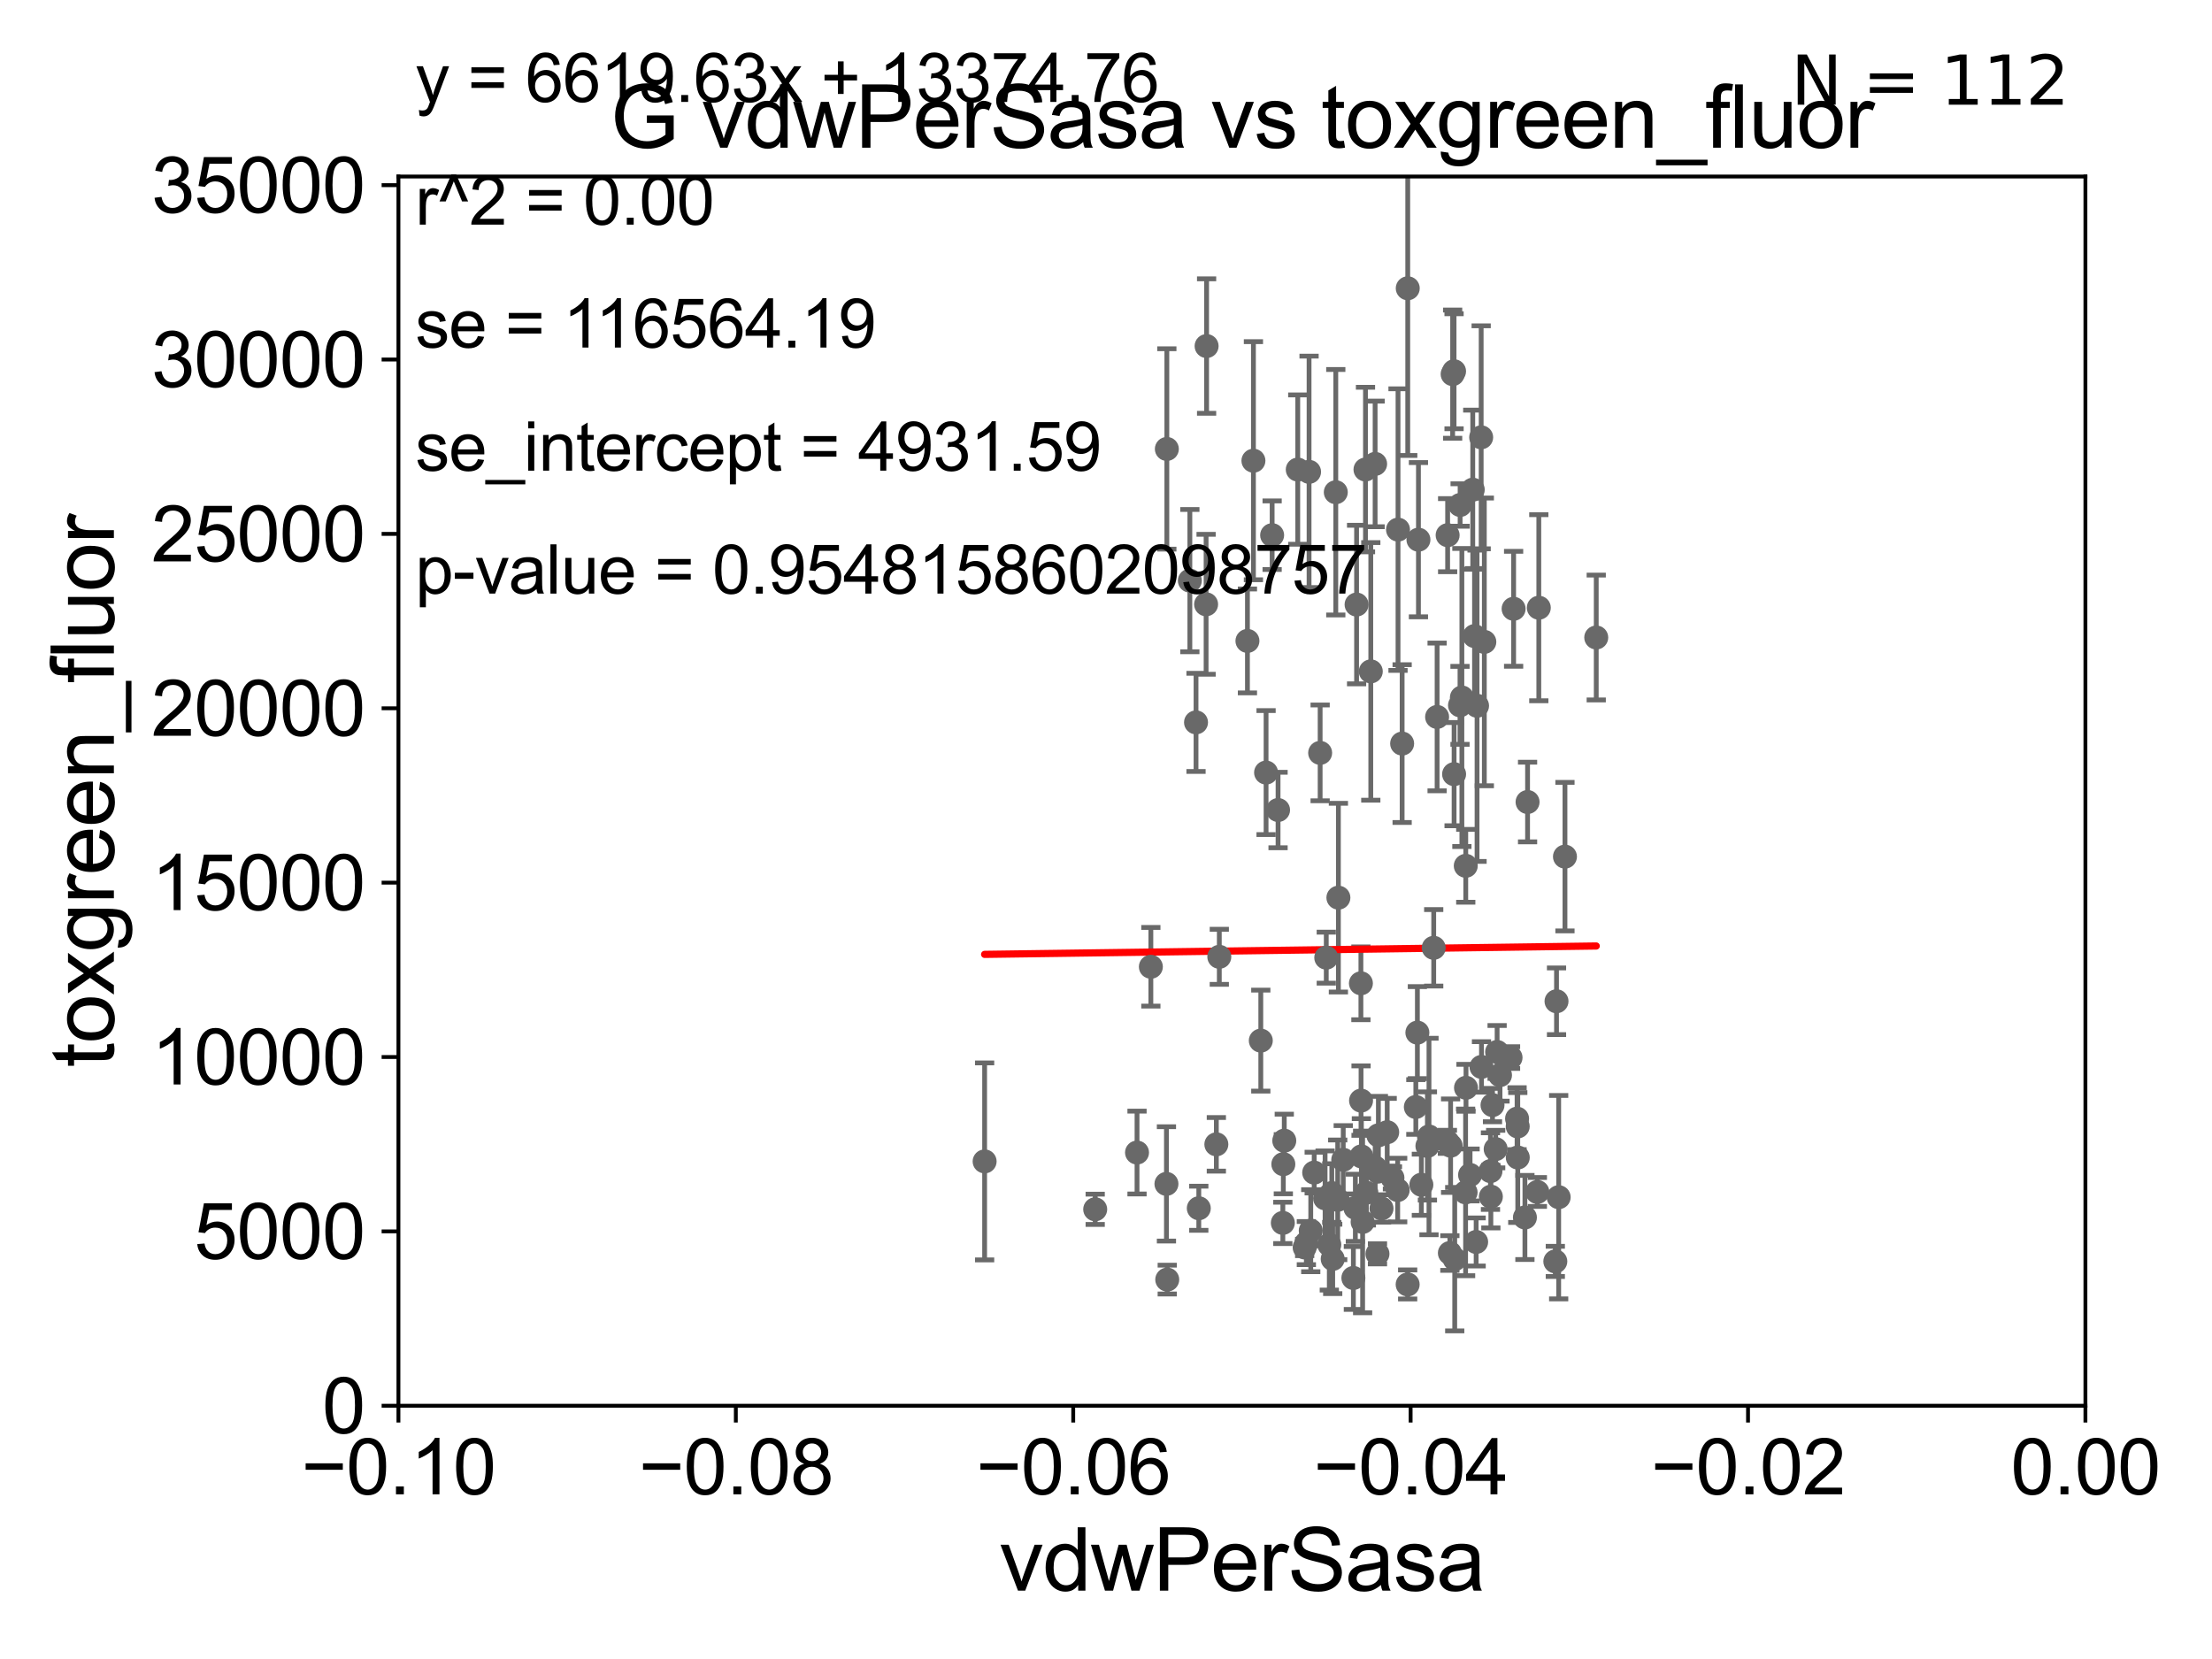 <?xml version="1.0" encoding="utf-8" standalone="no"?>
<!DOCTYPE svg PUBLIC "-//W3C//DTD SVG 1.1//EN"
  "http://www.w3.org/Graphics/SVG/1.1/DTD/svg11.dtd">
<svg xmlns:xlink="http://www.w3.org/1999/xlink" width="460.8pt" height="345.6pt" viewBox="0 0 460.8 345.6" xmlns="http://www.w3.org/2000/svg" version="1.1">
 <defs>
  <style type="text/css">*{stroke-linejoin: round; stroke-linecap: butt}</style>
 </defs>
 <g id="figure_1">
  <g id="patch_1">
   <path d="M 0 345.6 
L 460.8 345.6 
L 460.8 0 
L 0 0 
z
" style="fill: #ffffff"/>
  </g>
  <g id="axes_1">
   <g id="patch_2">
    <path d="M 83 292.84 
L 434.43 292.84 
L 434.43 36.775 
L 83 36.775 
z
" style="fill: #ffffff"/>
   </g>
   <g id="PathCollection_1">
    <defs>
     <path id="me6d269e4a2" d="M 0 1.118 
C 0.297 1.118 0.581 1 0.791 0.791 
C 1 0.581 1.118 0.297 1.118 0 
C 1.118 -0.297 1 -0.581 0.791 -0.791 
C 0.581 -1 0.297 -1.118 0 -1.118 
C -0.297 -1.118 -0.581 -1 -0.791 -0.791 
C -1 -0.581 -1.118 -0.297 -1.118 0 
C -1.118 0.297 -1 0.581 -0.791 0.791 
C -0.581 1 -0.297 1.118 0 1.118 
z
" style="stroke: #696969"/>
    </defs>
    <g clip-path="url(#p8ef3951708)">
     <use xlink:href="#me6d269e4a2" x="243.076" y="93.526" style="fill: #696969; stroke: #696969"/>
     <use xlink:href="#me6d269e4a2" x="288.979" y="235.862" style="fill: #696969; stroke: #696969"/>
     <use xlink:href="#me6d269e4a2" x="320.263" y="248.31" style="fill: #696969; stroke: #696969"/>
     <use xlink:href="#me6d269e4a2" x="312.478" y="223.968" style="fill: #696969; stroke: #696969"/>
     <use xlink:href="#me6d269e4a2" x="311.577" y="239.38" style="fill: #696969; stroke: #696969"/>
     <use xlink:href="#me6d269e4a2" x="316.169" y="234.657" style="fill: #696969; stroke: #696969"/>
     <use xlink:href="#me6d269e4a2" x="273.054" y="256.375" style="fill: #696969; stroke: #696969"/>
     <use xlink:href="#me6d269e4a2" x="298.668" y="197.448" style="fill: #696969; stroke: #696969"/>
     <use xlink:href="#me6d269e4a2" x="271.784" y="259.868" style="fill: #696969; stroke: #696969"/>
     <use xlink:href="#me6d269e4a2" x="277.438" y="248.535" style="fill: #696969; stroke: #696969"/>
     <use xlink:href="#me6d269e4a2" x="305.345" y="180.365" style="fill: #696969; stroke: #696969"/>
     <use xlink:href="#me6d269e4a2" x="302.908" y="77.339" style="fill: #696969; stroke: #696969"/>
     <use xlink:href="#me6d269e4a2" x="324.701" y="249.395" style="fill: #696969; stroke: #696969"/>
     <use xlink:href="#me6d269e4a2" x="262.647" y="216.78" style="fill: #696969; stroke: #696969"/>
     <use xlink:href="#me6d269e4a2" x="276.919" y="259.287" style="fill: #696969; stroke: #696969"/>
     <use xlink:href="#me6d269e4a2" x="287.144" y="236.513" style="fill: #696969; stroke: #696969"/>
     <use xlink:href="#me6d269e4a2" x="324.251" y="208.583" style="fill: #696969; stroke: #696969"/>
     <use xlink:href="#me6d269e4a2" x="283.502" y="204.84" style="fill: #696969; stroke: #696969"/>
     <use xlink:href="#me6d269e4a2" x="293.241" y="267.577" style="fill: #696969; stroke: #696969"/>
     <use xlink:href="#me6d269e4a2" x="254.004" y="199.322" style="fill: #696969; stroke: #696969"/>
     <use xlink:href="#me6d269e4a2" x="307.697" y="147.023" style="fill: #696969; stroke: #696969"/>
     <use xlink:href="#me6d269e4a2" x="267.239" y="254.754" style="fill: #696969; stroke: #696969"/>
     <use xlink:href="#me6d269e4a2" x="286.995" y="244.082" style="fill: #696969; stroke: #696969"/>
     <use xlink:href="#me6d269e4a2" x="259.865" y="133.517" style="fill: #696969; stroke: #696969"/>
     <use xlink:href="#me6d269e4a2" x="236.863" y="240.098" style="fill: #696969; stroke: #696969"/>
     <use xlink:href="#me6d269e4a2" x="279.822" y="241.603" style="fill: #696969; stroke: #696969"/>
     <use xlink:href="#me6d269e4a2" x="276.041" y="249.635" style="fill: #696969; stroke: #696969"/>
     <use xlink:href="#me6d269e4a2" x="302.035" y="261.029" style="fill: #696969; stroke: #696969"/>
     <use xlink:href="#me6d269e4a2" x="267.342" y="242.52" style="fill: #696969; stroke: #696969"/>
     <use xlink:href="#me6d269e4a2" x="307.173" y="132.506" style="fill: #696969; stroke: #696969"/>
     <use xlink:href="#me6d269e4a2" x="302.914" y="161.27" style="fill: #696969; stroke: #696969"/>
     <use xlink:href="#me6d269e4a2" x="326.01" y="178.452" style="fill: #696969; stroke: #696969"/>
     <use xlink:href="#me6d269e4a2" x="332.526" y="132.803" style="fill: #696969; stroke: #696969"/>
     <use xlink:href="#me6d269e4a2" x="291.163" y="247.912" style="fill: #696969; stroke: #696969"/>
     <use xlink:href="#me6d269e4a2" x="296.096" y="246.802" style="fill: #696969; stroke: #696969"/>
     <use xlink:href="#me6d269e4a2" x="317.668" y="253.619" style="fill: #696969; stroke: #696969"/>
     <use xlink:href="#me6d269e4a2" x="290.072" y="245.369" style="fill: #696969; stroke: #696969"/>
     <use xlink:href="#me6d269e4a2" x="302.188" y="238.669" style="fill: #696969; stroke: #696969"/>
     <use xlink:href="#me6d269e4a2" x="304.537" y="145.302" style="fill: #696969; stroke: #696969"/>
     <use xlink:href="#me6d269e4a2" x="303.046" y="262.308" style="fill: #696969; stroke: #696969"/>
     <use xlink:href="#me6d269e4a2" x="294.944" y="230.605" style="fill: #696969; stroke: #696969"/>
     <use xlink:href="#me6d269e4a2" x="314.673" y="220.313" style="fill: #696969; stroke: #696969"/>
     <use xlink:href="#me6d269e4a2" x="277.627" y="262.261" style="fill: #696969; stroke: #696969"/>
     <use xlink:href="#me6d269e4a2" x="267.537" y="237.626" style="fill: #696969; stroke: #696969"/>
     <use xlink:href="#me6d269e4a2" x="284.64" y="248.462" style="fill: #696969; stroke: #696969"/>
     <use xlink:href="#me6d269e4a2" x="320.562" y="126.6" style="fill: #696969; stroke: #696969"/>
     <use xlink:href="#me6d269e4a2" x="324.002" y="262.775" style="fill: #696969; stroke: #696969"/>
     <use xlink:href="#me6d269e4a2" x="316.179" y="241.129" style="fill: #696969; stroke: #696969"/>
     <use xlink:href="#me6d269e4a2" x="309.212" y="133.718" style="fill: #696969; stroke: #696969"/>
     <use xlink:href="#me6d269e4a2" x="307.508" y="258.724" style="fill: #696969; stroke: #696969"/>
     <use xlink:href="#me6d269e4a2" x="301.522" y="237.866" style="fill: #696969; stroke: #696969"/>
     <use xlink:href="#me6d269e4a2" x="306.243" y="244.763" style="fill: #696969; stroke: #696969"/>
     <use xlink:href="#me6d269e4a2" x="273.771" y="244.276" style="fill: #696969; stroke: #696969"/>
     <use xlink:href="#me6d269e4a2" x="253.388" y="238.386" style="fill: #696969; stroke: #696969"/>
     <use xlink:href="#me6d269e4a2" x="305.396" y="226.608" style="fill: #696969; stroke: #696969"/>
     <use xlink:href="#me6d269e4a2" x="286.954" y="261.202" style="fill: #696969; stroke: #696969"/>
     <use xlink:href="#me6d269e4a2" x="316.034" y="233.038" style="fill: #696969; stroke: #696969"/>
     <use xlink:href="#me6d269e4a2" x="305.311" y="248.393" style="fill: #696969; stroke: #696969"/>
     <use xlink:href="#me6d269e4a2" x="297.357" y="238.724" style="fill: #696969; stroke: #696969"/>
     <use xlink:href="#me6d269e4a2" x="311.876" y="219.143" style="fill: #696969; stroke: #696969"/>
     <use xlink:href="#me6d269e4a2" x="318.221" y="167.075" style="fill: #696969; stroke: #696969"/>
     <use xlink:href="#me6d269e4a2" x="299.375" y="149.352" style="fill: #696969; stroke: #696969"/>
     <use xlink:href="#me6d269e4a2" x="315.314" y="126.822" style="fill: #696969; stroke: #696969"/>
     <use xlink:href="#me6d269e4a2" x="275.01" y="156.841" style="fill: #696969; stroke: #696969"/>
     <use xlink:href="#me6d269e4a2" x="295.266" y="215.115" style="fill: #696969; stroke: #696969"/>
     <use xlink:href="#me6d269e4a2" x="281.933" y="266.224" style="fill: #696969; stroke: #696969"/>
     <use xlink:href="#me6d269e4a2" x="228.15" y="251.92" style="fill: #696969; stroke: #696969"/>
     <use xlink:href="#me6d269e4a2" x="266.243" y="168.741" style="fill: #696969; stroke: #696969"/>
     <use xlink:href="#me6d269e4a2" x="282.346" y="251.609" style="fill: #696969; stroke: #696969"/>
     <use xlink:href="#me6d269e4a2" x="310.574" y="249.287" style="fill: #696969; stroke: #696969"/>
     <use xlink:href="#me6d269e4a2" x="292.091" y="154.9" style="fill: #696969; stroke: #696969"/>
     <use xlink:href="#me6d269e4a2" x="249.153" y="150.485" style="fill: #696969; stroke: #696969"/>
     <use xlink:href="#me6d269e4a2" x="265.009" y="111.489" style="fill: #696969; stroke: #696969"/>
     <use xlink:href="#me6d269e4a2" x="261.112" y="95.974" style="fill: #696969; stroke: #696969"/>
     <use xlink:href="#me6d269e4a2" x="310.492" y="243.965" style="fill: #696969; stroke: #696969"/>
     <use xlink:href="#me6d269e4a2" x="270.347" y="97.821" style="fill: #696969; stroke: #696969"/>
     <use xlink:href="#me6d269e4a2" x="293.26" y="60.054" style="fill: #696969; stroke: #696969"/>
     <use xlink:href="#me6d269e4a2" x="304.168" y="105.2" style="fill: #696969; stroke: #696969"/>
     <use xlink:href="#me6d269e4a2" x="239.746" y="201.398" style="fill: #696969; stroke: #696969"/>
     <use xlink:href="#me6d269e4a2" x="301.568" y="111.488" style="fill: #696969; stroke: #696969"/>
     <use xlink:href="#me6d269e4a2" x="276.285" y="199.497" style="fill: #696969; stroke: #696969"/>
     <use xlink:href="#me6d269e4a2" x="297.684" y="236.751" style="fill: #696969; stroke: #696969"/>
     <use xlink:href="#me6d269e4a2" x="243.158" y="266.561" style="fill: #696969; stroke: #696969"/>
     <use xlink:href="#me6d269e4a2" x="263.747" y="160.94" style="fill: #696969; stroke: #696969"/>
     <use xlink:href="#me6d269e4a2" x="282.601" y="125.939" style="fill: #696969; stroke: #696969"/>
     <use xlink:href="#me6d269e4a2" x="278.27" y="102.541" style="fill: #696969; stroke: #696969"/>
     <use xlink:href="#me6d269e4a2" x="272.137" y="258.954" style="fill: #696969; stroke: #696969"/>
     <use xlink:href="#me6d269e4a2" x="251.357" y="72.091" style="fill: #696969; stroke: #696969"/>
     <use xlink:href="#me6d269e4a2" x="283.531" y="229.276" style="fill: #696969; stroke: #696969"/>
     <use xlink:href="#me6d269e4a2" x="242.991" y="246.625" style="fill: #696969; stroke: #696969"/>
     <use xlink:href="#me6d269e4a2" x="251.252" y="125.886" style="fill: #696969; stroke: #696969"/>
     <use xlink:href="#me6d269e4a2" x="278.67" y="249.948" style="fill: #696969; stroke: #696969"/>
     <use xlink:href="#me6d269e4a2" x="284.455" y="97.813" style="fill: #696969; stroke: #696969"/>
     <use xlink:href="#me6d269e4a2" x="272.703" y="98.294" style="fill: #696969; stroke: #696969"/>
     <use xlink:href="#me6d269e4a2" x="308.622" y="222.257" style="fill: #696969; stroke: #696969"/>
     <use xlink:href="#me6d269e4a2" x="286.463" y="96.642" style="fill: #696969; stroke: #696969"/>
     <use xlink:href="#me6d269e4a2" x="310.917" y="230.209" style="fill: #696969; stroke: #696969"/>
     <use xlink:href="#me6d269e4a2" x="295.487" y="112.428" style="fill: #696969; stroke: #696969"/>
     <use xlink:href="#me6d269e4a2" x="287.796" y="251.745" style="fill: #696969; stroke: #696969"/>
     <use xlink:href="#me6d269e4a2" x="249.731" y="251.703" style="fill: #696969; stroke: #696969"/>
     <use xlink:href="#me6d269e4a2" x="291.234" y="110.328" style="fill: #696969; stroke: #696969"/>
     <use xlink:href="#me6d269e4a2" x="286.478" y="243.238" style="fill: #696969; stroke: #696969"/>
     <use xlink:href="#me6d269e4a2" x="308.555" y="91.102" style="fill: #696969; stroke: #696969"/>
     <use xlink:href="#me6d269e4a2" x="304.145" y="146.936" style="fill: #696969; stroke: #696969"/>
     <use xlink:href="#me6d269e4a2" x="283.859" y="254.553" style="fill: #696969; stroke: #696969"/>
     <use xlink:href="#me6d269e4a2" x="302.611" y="77.939" style="fill: #696969; stroke: #696969"/>
     <use xlink:href="#me6d269e4a2" x="283.603" y="240.9" style="fill: #696969; stroke: #696969"/>
     <use xlink:href="#me6d269e4a2" x="285.561" y="139.863" style="fill: #696969; stroke: #696969"/>
     <use xlink:href="#me6d269e4a2" x="205.116" y="241.941" style="fill: #696969; stroke: #696969"/>
     <use xlink:href="#me6d269e4a2" x="247.869" y="120.957" style="fill: #696969; stroke: #696969"/>
     <use xlink:href="#me6d269e4a2" x="278.813" y="186.998" style="fill: #696969; stroke: #696969"/>
     <use xlink:href="#me6d269e4a2" x="306.802" y="102.009" style="fill: #696969; stroke: #696969"/>
    </g>
   </g>
   <g id="matplotlib.axis_1">
    <g id="xtick_1">
     <g id="line2d_1">
      <defs>
       <path id="mbfaa182832" d="M 0 0 
L 0 3.5 
" style="stroke: #000000; stroke-width: 0.8"/>
      </defs>
      <g>
       <use xlink:href="#mbfaa182832" x="83" y="292.84" style="stroke: #000000; stroke-width: 0.8"/>
      </g>
     </g>
     <g id="text_1">
      <!-- −0.10 -->
      <g transform="translate(62.759 311.293)scale(0.16 -0.16)">
       <defs>
        <path id="ArialMT-2212" d="M 3381 1997 
L 356 1997 
L 356 2522 
L 3381 2522 
L 3381 1997 
z
" transform="scale(0.016)"/>
        <path id="ArialMT-30" d="M 266 2259 
Q 266 3072 433 3567 
Q 600 4063 929 4331 
Q 1259 4600 1759 4600 
Q 2128 4600 2406 4451 
Q 2684 4303 2865 4023 
Q 3047 3744 3150 3342 
Q 3253 2941 3253 2259 
Q 3253 1453 3087 958 
Q 2922 463 2592 192 
Q 2263 -78 1759 -78 
Q 1097 -78 719 397 
Q 266 969 266 2259 
z
M 844 2259 
Q 844 1131 1108 757 
Q 1372 384 1759 384 
Q 2147 384 2411 759 
Q 2675 1134 2675 2259 
Q 2675 3391 2411 3762 
Q 2147 4134 1753 4134 
Q 1366 4134 1134 3806 
Q 844 3388 844 2259 
z
" transform="scale(0.016)"/>
        <path id="ArialMT-2e" d="M 581 0 
L 581 641 
L 1222 641 
L 1222 0 
L 581 0 
z
" transform="scale(0.016)"/>
        <path id="ArialMT-31" d="M 2384 0 
L 1822 0 
L 1822 3584 
Q 1619 3391 1289 3197 
Q 959 3003 697 2906 
L 697 3450 
Q 1169 3672 1522 3987 
Q 1875 4303 2022 4600 
L 2384 4600 
L 2384 0 
z
" transform="scale(0.016)"/>
       </defs>
       <use xlink:href="#ArialMT-2212"/>
       <use xlink:href="#ArialMT-30" x="58.398"/>
       <use xlink:href="#ArialMT-2e" x="114.014"/>
       <use xlink:href="#ArialMT-31" x="141.797"/>
       <use xlink:href="#ArialMT-30" x="197.412"/>
      </g>
     </g>
    </g>
    <g id="xtick_2">
     <g id="line2d_2">
      <g>
       <use xlink:href="#mbfaa182832" x="153.286" y="292.84" style="stroke: #000000; stroke-width: 0.8"/>
      </g>
     </g>
     <g id="text_2">
      <!-- −0.08 -->
      <g transform="translate(133.045 311.293)scale(0.16 -0.16)">
       <defs>
        <path id="ArialMT-38" d="M 1131 2484 
Q 781 2613 612 2850 
Q 444 3088 444 3419 
Q 444 3919 803 4259 
Q 1163 4600 1759 4600 
Q 2359 4600 2725 4251 
Q 3091 3903 3091 3403 
Q 3091 3084 2923 2848 
Q 2756 2613 2416 2484 
Q 2838 2347 3058 2040 
Q 3278 1734 3278 1309 
Q 3278 722 2862 322 
Q 2447 -78 1769 -78 
Q 1091 -78 675 323 
Q 259 725 259 1325 
Q 259 1772 486 2073 
Q 713 2375 1131 2484 
z
M 1019 3438 
Q 1019 3113 1228 2906 
Q 1438 2700 1772 2700 
Q 2097 2700 2305 2904 
Q 2513 3109 2513 3406 
Q 2513 3716 2298 3927 
Q 2084 4138 1766 4138 
Q 1444 4138 1231 3931 
Q 1019 3725 1019 3438 
z
M 838 1322 
Q 838 1081 952 856 
Q 1066 631 1291 507 
Q 1516 384 1775 384 
Q 2178 384 2440 643 
Q 2703 903 2703 1303 
Q 2703 1709 2433 1975 
Q 2163 2241 1756 2241 
Q 1359 2241 1098 1978 
Q 838 1716 838 1322 
z
" transform="scale(0.016)"/>
       </defs>
       <use xlink:href="#ArialMT-2212"/>
       <use xlink:href="#ArialMT-30" x="58.398"/>
       <use xlink:href="#ArialMT-2e" x="114.014"/>
       <use xlink:href="#ArialMT-30" x="141.797"/>
       <use xlink:href="#ArialMT-38" x="197.412"/>
      </g>
     </g>
    </g>
    <g id="xtick_3">
     <g id="line2d_3">
      <g>
       <use xlink:href="#mbfaa182832" x="223.572" y="292.84" style="stroke: #000000; stroke-width: 0.8"/>
      </g>
     </g>
     <g id="text_3">
      <!-- −0.06 -->
      <g transform="translate(203.331 311.293)scale(0.16 -0.16)">
       <defs>
        <path id="ArialMT-36" d="M 3184 3459 
L 2625 3416 
Q 2550 3747 2413 3897 
Q 2184 4138 1850 4138 
Q 1581 4138 1378 3988 
Q 1113 3794 959 3422 
Q 806 3050 800 2363 
Q 1003 2672 1297 2822 
Q 1591 2972 1913 2972 
Q 2475 2972 2870 2558 
Q 3266 2144 3266 1488 
Q 3266 1056 3080 686 
Q 2894 316 2569 119 
Q 2244 -78 1831 -78 
Q 1128 -78 684 439 
Q 241 956 241 2144 
Q 241 3472 731 4075 
Q 1159 4600 1884 4600 
Q 2425 4600 2770 4297 
Q 3116 3994 3184 3459 
z
M 888 1484 
Q 888 1194 1011 928 
Q 1134 663 1356 523 
Q 1578 384 1822 384 
Q 2178 384 2434 671 
Q 2691 959 2691 1453 
Q 2691 1928 2437 2201 
Q 2184 2475 1800 2475 
Q 1419 2475 1153 2201 
Q 888 1928 888 1484 
z
" transform="scale(0.016)"/>
       </defs>
       <use xlink:href="#ArialMT-2212"/>
       <use xlink:href="#ArialMT-30" x="58.398"/>
       <use xlink:href="#ArialMT-2e" x="114.014"/>
       <use xlink:href="#ArialMT-30" x="141.797"/>
       <use xlink:href="#ArialMT-36" x="197.412"/>
      </g>
     </g>
    </g>
    <g id="xtick_4">
     <g id="line2d_4">
      <g>
       <use xlink:href="#mbfaa182832" x="293.858" y="292.84" style="stroke: #000000; stroke-width: 0.8"/>
      </g>
     </g>
     <g id="text_4">
      <!-- −0.04 -->
      <g transform="translate(273.617 311.293)scale(0.16 -0.16)">
       <defs>
        <path id="ArialMT-34" d="M 2069 0 
L 2069 1097 
L 81 1097 
L 81 1613 
L 2172 4581 
L 2631 4581 
L 2631 1613 
L 3250 1613 
L 3250 1097 
L 2631 1097 
L 2631 0 
L 2069 0 
z
M 2069 1613 
L 2069 3678 
L 634 1613 
L 2069 1613 
z
" transform="scale(0.016)"/>
       </defs>
       <use xlink:href="#ArialMT-2212"/>
       <use xlink:href="#ArialMT-30" x="58.398"/>
       <use xlink:href="#ArialMT-2e" x="114.014"/>
       <use xlink:href="#ArialMT-30" x="141.797"/>
       <use xlink:href="#ArialMT-34" x="197.412"/>
      </g>
     </g>
    </g>
    <g id="xtick_5">
     <g id="line2d_5">
      <g>
       <use xlink:href="#mbfaa182832" x="364.144" y="292.84" style="stroke: #000000; stroke-width: 0.8"/>
      </g>
     </g>
     <g id="text_5">
      <!-- −0.02 -->
      <g transform="translate(343.903 311.293)scale(0.16 -0.16)">
       <defs>
        <path id="ArialMT-32" d="M 3222 541 
L 3222 0 
L 194 0 
Q 188 203 259 391 
Q 375 700 629 1000 
Q 884 1300 1366 1694 
Q 2113 2306 2375 2664 
Q 2638 3022 2638 3341 
Q 2638 3675 2398 3904 
Q 2159 4134 1775 4134 
Q 1369 4134 1125 3890 
Q 881 3647 878 3216 
L 300 3275 
Q 359 3922 746 4261 
Q 1134 4600 1788 4600 
Q 2447 4600 2831 4234 
Q 3216 3869 3216 3328 
Q 3216 3053 3103 2787 
Q 2991 2522 2730 2228 
Q 2469 1934 1863 1422 
Q 1356 997 1212 845 
Q 1069 694 975 541 
L 3222 541 
z
" transform="scale(0.016)"/>
       </defs>
       <use xlink:href="#ArialMT-2212"/>
       <use xlink:href="#ArialMT-30" x="58.398"/>
       <use xlink:href="#ArialMT-2e" x="114.014"/>
       <use xlink:href="#ArialMT-30" x="141.797"/>
       <use xlink:href="#ArialMT-32" x="197.412"/>
      </g>
     </g>
    </g>
    <g id="xtick_6">
     <g id="line2d_6">
      <g>
       <use xlink:href="#mbfaa182832" x="434.43" y="292.84" style="stroke: #000000; stroke-width: 0.8"/>
      </g>
     </g>
     <g id="text_6">
      <!-- 0.00 -->
      <g transform="translate(418.861 311.293)scale(0.16 -0.16)">
       <use xlink:href="#ArialMT-30"/>
       <use xlink:href="#ArialMT-2e" x="55.615"/>
       <use xlink:href="#ArialMT-30" x="83.398"/>
       <use xlink:href="#ArialMT-30" x="139.014"/>
      </g>
     </g>
    </g>
    <g id="text_7">
     <!-- vdwPerSasa -->
     <g transform="translate(208.193 331.357)scale(0.18 -0.18)">
      <defs>
       <path id="ArialMT-76" d="M 1344 0 
L 81 3319 
L 675 3319 
L 1388 1331 
Q 1503 1009 1600 663 
Q 1675 925 1809 1294 
L 2547 3319 
L 3125 3319 
L 1869 0 
L 1344 0 
z
" transform="scale(0.016)"/>
       <path id="ArialMT-64" d="M 2575 0 
L 2575 419 
Q 2259 -75 1647 -75 
Q 1250 -75 917 144 
Q 584 363 401 755 
Q 219 1147 219 1656 
Q 219 2153 384 2558 
Q 550 2963 881 3178 
Q 1213 3394 1622 3394 
Q 1922 3394 2156 3267 
Q 2391 3141 2538 2938 
L 2538 4581 
L 3097 4581 
L 3097 0 
L 2575 0 
z
M 797 1656 
Q 797 1019 1065 703 
Q 1334 388 1700 388 
Q 2069 388 2326 689 
Q 2584 991 2584 1609 
Q 2584 2291 2321 2609 
Q 2059 2928 1675 2928 
Q 1300 2928 1048 2622 
Q 797 2316 797 1656 
z
" transform="scale(0.016)"/>
       <path id="ArialMT-77" d="M 1034 0 
L 19 3319 
L 600 3319 
L 1128 1403 
L 1325 691 
Q 1338 744 1497 1375 
L 2025 3319 
L 2603 3319 
L 3100 1394 
L 3266 759 
L 3456 1400 
L 4025 3319 
L 4572 3319 
L 3534 0 
L 2950 0 
L 2422 1988 
L 2294 2553 
L 1622 0 
L 1034 0 
z
" transform="scale(0.016)"/>
       <path id="ArialMT-50" d="M 494 0 
L 494 4581 
L 2222 4581 
Q 2678 4581 2919 4538 
Q 3256 4481 3484 4323 
Q 3713 4166 3852 3881 
Q 3991 3597 3991 3256 
Q 3991 2672 3619 2267 
Q 3247 1863 2275 1863 
L 1100 1863 
L 1100 0 
L 494 0 
z
M 1100 2403 
L 2284 2403 
Q 2872 2403 3119 2622 
Q 3366 2841 3366 3238 
Q 3366 3525 3220 3729 
Q 3075 3934 2838 4000 
Q 2684 4041 2272 4041 
L 1100 4041 
L 1100 2403 
z
" transform="scale(0.016)"/>
       <path id="ArialMT-65" d="M 2694 1069 
L 3275 997 
Q 3138 488 2766 206 
Q 2394 -75 1816 -75 
Q 1088 -75 661 373 
Q 234 822 234 1631 
Q 234 2469 665 2931 
Q 1097 3394 1784 3394 
Q 2450 3394 2872 2941 
Q 3294 2488 3294 1666 
Q 3294 1616 3291 1516 
L 816 1516 
Q 847 969 1125 678 
Q 1403 388 1819 388 
Q 2128 388 2347 550 
Q 2566 713 2694 1069 
z
M 847 1978 
L 2700 1978 
Q 2663 2397 2488 2606 
Q 2219 2931 1791 2931 
Q 1403 2931 1139 2672 
Q 875 2413 847 1978 
z
" transform="scale(0.016)"/>
       <path id="ArialMT-72" d="M 416 0 
L 416 3319 
L 922 3319 
L 922 2816 
Q 1116 3169 1280 3281 
Q 1444 3394 1641 3394 
Q 1925 3394 2219 3213 
L 2025 2691 
Q 1819 2813 1613 2813 
Q 1428 2813 1281 2702 
Q 1134 2591 1072 2394 
Q 978 2094 978 1738 
L 978 0 
L 416 0 
z
" transform="scale(0.016)"/>
       <path id="ArialMT-53" d="M 288 1472 
L 859 1522 
Q 900 1178 1048 958 
Q 1197 738 1509 602 
Q 1822 466 2213 466 
Q 2559 466 2825 569 
Q 3091 672 3220 851 
Q 3350 1031 3350 1244 
Q 3350 1459 3225 1620 
Q 3100 1781 2813 1891 
Q 2628 1963 1997 2114 
Q 1366 2266 1113 2400 
Q 784 2572 623 2826 
Q 463 3081 463 3397 
Q 463 3744 659 4045 
Q 856 4347 1234 4503 
Q 1613 4659 2075 4659 
Q 2584 4659 2973 4495 
Q 3363 4331 3572 4012 
Q 3781 3694 3797 3291 
L 3216 3247 
Q 3169 3681 2898 3903 
Q 2628 4125 2100 4125 
Q 1550 4125 1298 3923 
Q 1047 3722 1047 3438 
Q 1047 3191 1225 3031 
Q 1400 2872 2139 2705 
Q 2878 2538 3153 2413 
Q 3553 2228 3743 1945 
Q 3934 1663 3934 1294 
Q 3934 928 3725 604 
Q 3516 281 3123 101 
Q 2731 -78 2241 -78 
Q 1619 -78 1198 103 
Q 778 284 539 648 
Q 300 1013 288 1472 
z
" transform="scale(0.016)"/>
       <path id="ArialMT-61" d="M 2588 409 
Q 2275 144 1986 34 
Q 1697 -75 1366 -75 
Q 819 -75 525 192 
Q 231 459 231 875 
Q 231 1119 342 1320 
Q 453 1522 633 1644 
Q 813 1766 1038 1828 
Q 1203 1872 1538 1913 
Q 2219 1994 2541 2106 
Q 2544 2222 2544 2253 
Q 2544 2597 2384 2738 
Q 2169 2928 1744 2928 
Q 1347 2928 1158 2789 
Q 969 2650 878 2297 
L 328 2372 
Q 403 2725 575 2942 
Q 747 3159 1072 3276 
Q 1397 3394 1825 3394 
Q 2250 3394 2515 3294 
Q 2781 3194 2906 3042 
Q 3031 2891 3081 2659 
Q 3109 2516 3109 2141 
L 3109 1391 
Q 3109 606 3145 398 
Q 3181 191 3288 0 
L 2700 0 
Q 2613 175 2588 409 
z
M 2541 1666 
Q 2234 1541 1622 1453 
Q 1275 1403 1131 1340 
Q 988 1278 909 1158 
Q 831 1038 831 891 
Q 831 666 1001 516 
Q 1172 366 1500 366 
Q 1825 366 2078 508 
Q 2331 650 2450 897 
Q 2541 1088 2541 1459 
L 2541 1666 
z
" transform="scale(0.016)"/>
       <path id="ArialMT-73" d="M 197 991 
L 753 1078 
Q 800 744 1014 566 
Q 1228 388 1613 388 
Q 2000 388 2187 545 
Q 2375 703 2375 916 
Q 2375 1106 2209 1216 
Q 2094 1291 1634 1406 
Q 1016 1563 777 1677 
Q 538 1791 414 1992 
Q 291 2194 291 2438 
Q 291 2659 392 2848 
Q 494 3038 669 3163 
Q 800 3259 1026 3326 
Q 1253 3394 1513 3394 
Q 1903 3394 2198 3281 
Q 2494 3169 2634 2976 
Q 2775 2784 2828 2463 
L 2278 2388 
Q 2241 2644 2061 2787 
Q 1881 2931 1553 2931 
Q 1166 2931 1000 2803 
Q 834 2675 834 2503 
Q 834 2394 903 2306 
Q 972 2216 1119 2156 
Q 1203 2125 1616 2013 
Q 2213 1853 2448 1751 
Q 2684 1650 2818 1456 
Q 2953 1263 2953 975 
Q 2953 694 2789 445 
Q 2625 197 2315 61 
Q 2006 -75 1616 -75 
Q 969 -75 630 194 
Q 291 463 197 991 
z
" transform="scale(0.016)"/>
      </defs>
      <use xlink:href="#ArialMT-76"/>
      <use xlink:href="#ArialMT-64" x="50"/>
      <use xlink:href="#ArialMT-77" x="105.615"/>
      <use xlink:href="#ArialMT-50" x="177.832"/>
      <use xlink:href="#ArialMT-65" x="244.531"/>
      <use xlink:href="#ArialMT-72" x="300.146"/>
      <use xlink:href="#ArialMT-53" x="333.447"/>
      <use xlink:href="#ArialMT-61" x="400.146"/>
      <use xlink:href="#ArialMT-73" x="455.762"/>
      <use xlink:href="#ArialMT-61" x="505.762"/>
     </g>
    </g>
   </g>
   <g id="matplotlib.axis_2">
    <g id="ytick_1">
     <g id="line2d_7">
      <defs>
       <path id="me6d306f95a" d="M 0 0 
L -3.5 0 
" style="stroke: #000000; stroke-width: 0.8"/>
      </defs>
      <g>
       <use xlink:href="#me6d306f95a" x="83" y="292.84" style="stroke: #000000; stroke-width: 0.8"/>
      </g>
     </g>
     <g id="text_8">
      <!-- 0 -->
      <g transform="translate(67.103 298.566)scale(0.16 -0.16)">
       <use xlink:href="#ArialMT-30"/>
      </g>
     </g>
    </g>
    <g id="ytick_2">
     <g id="line2d_8">
      <g>
       <use xlink:href="#me6d306f95a" x="83" y="256.516" style="stroke: #000000; stroke-width: 0.8"/>
      </g>
     </g>
     <g id="text_9">
      <!-- 5000 -->
      <g transform="translate(40.41 262.242)scale(0.16 -0.16)">
       <defs>
        <path id="ArialMT-35" d="M 266 1200 
L 856 1250 
Q 922 819 1161 601 
Q 1400 384 1738 384 
Q 2144 384 2425 690 
Q 2706 997 2706 1503 
Q 2706 1984 2436 2262 
Q 2166 2541 1728 2541 
Q 1456 2541 1237 2417 
Q 1019 2294 894 2097 
L 366 2166 
L 809 4519 
L 3088 4519 
L 3088 3981 
L 1259 3981 
L 1013 2750 
Q 1425 3038 1878 3038 
Q 2478 3038 2890 2622 
Q 3303 2206 3303 1553 
Q 3303 931 2941 478 
Q 2500 -78 1738 -78 
Q 1113 -78 717 272 
Q 322 622 266 1200 
z
" transform="scale(0.016)"/>
       </defs>
       <use xlink:href="#ArialMT-35"/>
       <use xlink:href="#ArialMT-30" x="55.615"/>
       <use xlink:href="#ArialMT-30" x="111.23"/>
       <use xlink:href="#ArialMT-30" x="166.846"/>
      </g>
     </g>
    </g>
    <g id="ytick_3">
     <g id="line2d_9">
      <g>
       <use xlink:href="#me6d306f95a" x="83" y="220.192" style="stroke: #000000; stroke-width: 0.8"/>
      </g>
     </g>
     <g id="text_10">
      <!-- 10000 -->
      <g transform="translate(31.512 225.918)scale(0.16 -0.16)">
       <use xlink:href="#ArialMT-31"/>
       <use xlink:href="#ArialMT-30" x="55.615"/>
       <use xlink:href="#ArialMT-30" x="111.23"/>
       <use xlink:href="#ArialMT-30" x="166.846"/>
       <use xlink:href="#ArialMT-30" x="222.461"/>
      </g>
     </g>
    </g>
    <g id="ytick_4">
     <g id="line2d_10">
      <g>
       <use xlink:href="#me6d306f95a" x="83" y="183.867" style="stroke: #000000; stroke-width: 0.8"/>
      </g>
     </g>
     <g id="text_11">
      <!-- 15000 -->
      <g transform="translate(31.512 189.594)scale(0.16 -0.16)">
       <use xlink:href="#ArialMT-31"/>
       <use xlink:href="#ArialMT-35" x="55.615"/>
       <use xlink:href="#ArialMT-30" x="111.23"/>
       <use xlink:href="#ArialMT-30" x="166.846"/>
       <use xlink:href="#ArialMT-30" x="222.461"/>
      </g>
     </g>
    </g>
    <g id="ytick_5">
     <g id="line2d_11">
      <g>
       <use xlink:href="#me6d306f95a" x="83" y="147.543" style="stroke: #000000; stroke-width: 0.8"/>
      </g>
     </g>
     <g id="text_12">
      <!-- 20000 -->
      <g transform="translate(31.512 153.27)scale(0.16 -0.16)">
       <use xlink:href="#ArialMT-32"/>
       <use xlink:href="#ArialMT-30" x="55.615"/>
       <use xlink:href="#ArialMT-30" x="111.23"/>
       <use xlink:href="#ArialMT-30" x="166.846"/>
       <use xlink:href="#ArialMT-30" x="222.461"/>
      </g>
     </g>
    </g>
    <g id="ytick_6">
     <g id="line2d_12">
      <g>
       <use xlink:href="#me6d306f95a" x="83" y="111.219" style="stroke: #000000; stroke-width: 0.8"/>
      </g>
     </g>
     <g id="text_13">
      <!-- 25000 -->
      <g transform="translate(31.512 116.945)scale(0.16 -0.16)">
       <use xlink:href="#ArialMT-32"/>
       <use xlink:href="#ArialMT-35" x="55.615"/>
       <use xlink:href="#ArialMT-30" x="111.23"/>
       <use xlink:href="#ArialMT-30" x="166.846"/>
       <use xlink:href="#ArialMT-30" x="222.461"/>
      </g>
     </g>
    </g>
    <g id="ytick_7">
     <g id="line2d_13">
      <g>
       <use xlink:href="#me6d306f95a" x="83" y="74.895" style="stroke: #000000; stroke-width: 0.8"/>
      </g>
     </g>
     <g id="text_14">
      <!-- 30000 -->
      <g transform="translate(31.512 80.621)scale(0.16 -0.16)">
       <defs>
        <path id="ArialMT-33" d="M 269 1209 
L 831 1284 
Q 928 806 1161 595 
Q 1394 384 1728 384 
Q 2125 384 2398 659 
Q 2672 934 2672 1341 
Q 2672 1728 2419 1979 
Q 2166 2231 1775 2231 
Q 1616 2231 1378 2169 
L 1441 2663 
Q 1497 2656 1531 2656 
Q 1891 2656 2178 2843 
Q 2466 3031 2466 3422 
Q 2466 3731 2256 3934 
Q 2047 4138 1716 4138 
Q 1388 4138 1169 3931 
Q 950 3725 888 3313 
L 325 3413 
Q 428 3978 793 4289 
Q 1159 4600 1703 4600 
Q 2078 4600 2393 4439 
Q 2709 4278 2876 4000 
Q 3044 3722 3044 3409 
Q 3044 3113 2884 2869 
Q 2725 2625 2413 2481 
Q 2819 2388 3044 2092 
Q 3269 1797 3269 1353 
Q 3269 753 2831 336 
Q 2394 -81 1725 -81 
Q 1122 -81 723 278 
Q 325 638 269 1209 
z
" transform="scale(0.016)"/>
       </defs>
       <use xlink:href="#ArialMT-33"/>
       <use xlink:href="#ArialMT-30" x="55.615"/>
       <use xlink:href="#ArialMT-30" x="111.23"/>
       <use xlink:href="#ArialMT-30" x="166.846"/>
       <use xlink:href="#ArialMT-30" x="222.461"/>
      </g>
     </g>
    </g>
    <g id="ytick_8">
     <g id="line2d_14">
      <g>
       <use xlink:href="#me6d306f95a" x="83" y="38.571" style="stroke: #000000; stroke-width: 0.8"/>
      </g>
     </g>
     <g id="text_15">
      <!-- 35000 -->
      <g transform="translate(31.512 44.297)scale(0.16 -0.16)">
       <use xlink:href="#ArialMT-33"/>
       <use xlink:href="#ArialMT-35" x="55.615"/>
       <use xlink:href="#ArialMT-30" x="111.23"/>
       <use xlink:href="#ArialMT-30" x="166.846"/>
       <use xlink:href="#ArialMT-30" x="222.461"/>
      </g>
     </g>
    </g>
    <g id="text_16">
     <!-- toxgreen_fluor -->
     <g transform="translate(23.724 222.34)rotate(-90)scale(0.18 -0.18)">
      <defs>
       <path id="ArialMT-74" d="M 1650 503 
L 1731 6 
Q 1494 -44 1306 -44 
Q 1000 -44 831 53 
Q 663 150 594 308 
Q 525 466 525 972 
L 525 2881 
L 113 2881 
L 113 3319 
L 525 3319 
L 525 4141 
L 1084 4478 
L 1084 3319 
L 1650 3319 
L 1650 2881 
L 1084 2881 
L 1084 941 
Q 1084 700 1114 631 
Q 1144 563 1211 522 
Q 1278 481 1403 481 
Q 1497 481 1650 503 
z
" transform="scale(0.016)"/>
       <path id="ArialMT-6f" d="M 213 1659 
Q 213 2581 725 3025 
Q 1153 3394 1769 3394 
Q 2453 3394 2887 2945 
Q 3322 2497 3322 1706 
Q 3322 1066 3130 698 
Q 2938 331 2570 128 
Q 2203 -75 1769 -75 
Q 1072 -75 642 372 
Q 213 819 213 1659 
z
M 791 1659 
Q 791 1022 1069 705 
Q 1347 388 1769 388 
Q 2188 388 2466 706 
Q 2744 1025 2744 1678 
Q 2744 2294 2464 2611 
Q 2184 2928 1769 2928 
Q 1347 2928 1069 2612 
Q 791 2297 791 1659 
z
" transform="scale(0.016)"/>
       <path id="ArialMT-78" d="M 47 0 
L 1259 1725 
L 138 3319 
L 841 3319 
L 1350 2541 
Q 1494 2319 1581 2169 
Q 1719 2375 1834 2534 
L 2394 3319 
L 3066 3319 
L 1919 1756 
L 3153 0 
L 2463 0 
L 1781 1031 
L 1600 1309 
L 728 0 
L 47 0 
z
" transform="scale(0.016)"/>
       <path id="ArialMT-67" d="M 319 -275 
L 866 -356 
Q 900 -609 1056 -725 
Q 1266 -881 1628 -881 
Q 2019 -881 2231 -725 
Q 2444 -569 2519 -288 
Q 2563 -116 2559 434 
Q 2191 0 1641 0 
Q 956 0 581 494 
Q 206 988 206 1678 
Q 206 2153 378 2554 
Q 550 2956 876 3175 
Q 1203 3394 1644 3394 
Q 2231 3394 2613 2919 
L 2613 3319 
L 3131 3319 
L 3131 450 
Q 3131 -325 2973 -648 
Q 2816 -972 2473 -1159 
Q 2131 -1347 1631 -1347 
Q 1038 -1347 672 -1080 
Q 306 -813 319 -275 
z
M 784 1719 
Q 784 1066 1043 766 
Q 1303 466 1694 466 
Q 2081 466 2343 764 
Q 2606 1063 2606 1700 
Q 2606 2309 2336 2618 
Q 2066 2928 1684 2928 
Q 1309 2928 1046 2623 
Q 784 2319 784 1719 
z
" transform="scale(0.016)"/>
       <path id="ArialMT-6e" d="M 422 0 
L 422 3319 
L 928 3319 
L 928 2847 
Q 1294 3394 1984 3394 
Q 2284 3394 2536 3286 
Q 2788 3178 2913 3003 
Q 3038 2828 3088 2588 
Q 3119 2431 3119 2041 
L 3119 0 
L 2556 0 
L 2556 2019 
Q 2556 2363 2490 2533 
Q 2425 2703 2258 2804 
Q 2091 2906 1866 2906 
Q 1506 2906 1245 2678 
Q 984 2450 984 1813 
L 984 0 
L 422 0 
z
" transform="scale(0.016)"/>
       <path id="ArialMT-5f" d="M -97 -1272 
L -97 -866 
L 3631 -866 
L 3631 -1272 
L -97 -1272 
z
" transform="scale(0.016)"/>
       <path id="ArialMT-66" d="M 556 0 
L 556 2881 
L 59 2881 
L 59 3319 
L 556 3319 
L 556 3672 
Q 556 4006 616 4169 
Q 697 4388 901 4523 
Q 1106 4659 1475 4659 
Q 1713 4659 2000 4603 
L 1916 4113 
Q 1741 4144 1584 4144 
Q 1328 4144 1222 4034 
Q 1116 3925 1116 3625 
L 1116 3319 
L 1763 3319 
L 1763 2881 
L 1116 2881 
L 1116 0 
L 556 0 
z
" transform="scale(0.016)"/>
       <path id="ArialMT-6c" d="M 409 0 
L 409 4581 
L 972 4581 
L 972 0 
L 409 0 
z
" transform="scale(0.016)"/>
       <path id="ArialMT-75" d="M 2597 0 
L 2597 488 
Q 2209 -75 1544 -75 
Q 1250 -75 995 37 
Q 741 150 617 320 
Q 494 491 444 738 
Q 409 903 409 1263 
L 409 3319 
L 972 3319 
L 972 1478 
Q 972 1038 1006 884 
Q 1059 663 1231 536 
Q 1403 409 1656 409 
Q 1909 409 2131 539 
Q 2353 669 2445 892 
Q 2538 1116 2538 1541 
L 2538 3319 
L 3100 3319 
L 3100 0 
L 2597 0 
z
" transform="scale(0.016)"/>
      </defs>
      <use xlink:href="#ArialMT-74"/>
      <use xlink:href="#ArialMT-6f" x="27.783"/>
      <use xlink:href="#ArialMT-78" x="83.398"/>
      <use xlink:href="#ArialMT-67" x="133.398"/>
      <use xlink:href="#ArialMT-72" x="189.014"/>
      <use xlink:href="#ArialMT-65" x="222.314"/>
      <use xlink:href="#ArialMT-65" x="277.93"/>
      <use xlink:href="#ArialMT-6e" x="333.545"/>
      <use xlink:href="#ArialMT-5f" x="389.16"/>
      <use xlink:href="#ArialMT-66" x="444.775"/>
      <use xlink:href="#ArialMT-6c" x="472.559"/>
      <use xlink:href="#ArialMT-75" x="494.775"/>
      <use xlink:href="#ArialMT-6f" x="550.391"/>
      <use xlink:href="#ArialMT-72" x="606.006"/>
     </g>
    </g>
   </g>
   <g id="LineCollection_1">
    <path d="M 243.076 114.398 
L 243.076 72.653 
" clip-path="url(#p8ef3951708)" style="fill: none; stroke: #696969"/>
    <path d="M 288.979 242.912 
L 288.979 228.813 
" clip-path="url(#p8ef3951708)" style="fill: none; stroke: #696969"/>
    <path d="M 320.263 251.321 
L 320.263 245.298 
" clip-path="url(#p8ef3951708)" style="fill: none; stroke: #696969"/>
    <path d="M 312.478 229.385 
L 312.478 218.552 
" clip-path="url(#p8ef3951708)" style="fill: none; stroke: #696969"/>
    <path d="M 311.577 243.288 
L 311.577 235.471 
" clip-path="url(#p8ef3951708)" style="fill: none; stroke: #696969"/>
    <path d="M 316.169 235.481 
L 316.169 233.832 
" clip-path="url(#p8ef3951708)" style="fill: none; stroke: #696969"/>
    <path d="M 273.054 264.922 
L 273.054 247.828 
" clip-path="url(#p8ef3951708)" style="fill: none; stroke: #696969"/>
    <path d="M 298.668 205.416 
L 298.668 189.481 
" clip-path="url(#p8ef3951708)" style="fill: none; stroke: #696969"/>
    <path d="M 271.784 261.576 
L 271.784 258.159 
" clip-path="url(#p8ef3951708)" style="fill: none; stroke: #696969"/>
    <path d="M 277.438 254.642 
L 277.438 242.428 
" clip-path="url(#p8ef3951708)" style="fill: none; stroke: #696969"/>
    <path d="M 305.345 187.95 
L 305.345 172.779 
" clip-path="url(#p8ef3951708)" style="fill: none; stroke: #696969"/>
    <path d="M 302.908 89.318 
L 302.908 65.36 
" clip-path="url(#p8ef3951708)" style="fill: none; stroke: #696969"/>
    <path d="M 324.701 270.583 
L 324.701 228.207 
" clip-path="url(#p8ef3951708)" style="fill: none; stroke: #696969"/>
    <path d="M 262.647 227.297 
L 262.647 206.263 
" clip-path="url(#p8ef3951708)" style="fill: none; stroke: #696969"/>
    <path d="M 276.919 268.743 
L 276.919 249.832 
" clip-path="url(#p8ef3951708)" style="fill: none; stroke: #696969"/>
    <path d="M 287.144 244.634 
L 287.144 228.393 
" clip-path="url(#p8ef3951708)" style="fill: none; stroke: #696969"/>
    <path d="M 324.251 215.522 
L 324.251 201.644 
" clip-path="url(#p8ef3951708)" style="fill: none; stroke: #696969"/>
    <path d="M 283.502 212.427 
L 283.502 197.253 
" clip-path="url(#p8ef3951708)" style="fill: none; stroke: #696969"/>
    <path d="M 293.241 270.604 
L 293.241 264.55 
" clip-path="url(#p8ef3951708)" style="fill: none; stroke: #696969"/>
    <path d="M 254.004 205.059 
L 254.004 193.584 
" clip-path="url(#p8ef3951708)" style="fill: none; stroke: #696969"/>
    <path d="M 307.697 179.444 
L 307.697 114.602 
" clip-path="url(#p8ef3951708)" style="fill: none; stroke: #696969"/>
    <path d="M 267.239 259.056 
L 267.239 250.451 
" clip-path="url(#p8ef3951708)" style="fill: none; stroke: #696969"/>
    <path d="M 286.995 244.986 
L 286.995 243.178 
" clip-path="url(#p8ef3951708)" style="fill: none; stroke: #696969"/>
    <path d="M 259.865 144.34 
L 259.865 122.694 
" clip-path="url(#p8ef3951708)" style="fill: none; stroke: #696969"/>
    <path d="M 236.863 248.726 
L 236.863 231.47 
" clip-path="url(#p8ef3951708)" style="fill: none; stroke: #696969"/>
    <path d="M 279.822 248.719 
L 279.822 234.486 
" clip-path="url(#p8ef3951708)" style="fill: none; stroke: #696969"/>
    <path d="M 276.041 259.513 
L 276.041 239.756 
" clip-path="url(#p8ef3951708)" style="fill: none; stroke: #696969"/>
    <path d="M 302.035 264.642 
L 302.035 257.417 
" clip-path="url(#p8ef3951708)" style="fill: none; stroke: #696969"/>
    <path d="M 267.342 248.688 
L 267.342 236.352 
" clip-path="url(#p8ef3951708)" style="fill: none; stroke: #696969"/>
    <path d="M 307.173 146.575 
L 307.173 118.437 
" clip-path="url(#p8ef3951708)" style="fill: none; stroke: #696969"/>
    <path d="M 302.914 172.022 
L 302.914 150.517 
" clip-path="url(#p8ef3951708)" style="fill: none; stroke: #696969"/>
    <path d="M 326.01 193.92 
L 326.01 162.984 
" clip-path="url(#p8ef3951708)" style="fill: none; stroke: #696969"/>
    <path d="M 332.526 145.809 
L 332.526 119.798 
" clip-path="url(#p8ef3951708)" style="fill: none; stroke: #696969"/>
    <path d="M 291.163 254.544 
L 291.163 241.28 
" clip-path="url(#p8ef3951708)" style="fill: none; stroke: #696969"/>
    <path d="M 296.096 253.172 
L 296.096 240.432 
" clip-path="url(#p8ef3951708)" style="fill: none; stroke: #696969"/>
    <path d="M 317.668 262.379 
L 317.668 244.86 
" clip-path="url(#p8ef3951708)" style="fill: none; stroke: #696969"/>
    <path d="M 290.072 247.686 
L 290.072 243.052 
" clip-path="url(#p8ef3951708)" style="fill: none; stroke: #696969"/>
    <path d="M 302.188 248.408 
L 302.188 228.93 
" clip-path="url(#p8ef3951708)" style="fill: none; stroke: #696969"/>
    <path d="M 304.537 176.343 
L 304.537 114.261 
" clip-path="url(#p8ef3951708)" style="fill: none; stroke: #696969"/>
    <path d="M 303.046 277.244 
L 303.046 247.371 
" clip-path="url(#p8ef3951708)" style="fill: none; stroke: #696969"/>
    <path d="M 294.944 236.301 
L 294.944 224.909 
" clip-path="url(#p8ef3951708)" style="fill: none; stroke: #696969"/>
    <path d="M 314.673 222.581 
L 314.673 218.045 
" clip-path="url(#p8ef3951708)" style="fill: none; stroke: #696969"/>
    <path d="M 277.627 269.486 
L 277.627 255.035 
" clip-path="url(#p8ef3951708)" style="fill: none; stroke: #696969"/>
    <path d="M 267.537 243.153 
L 267.537 232.099 
" clip-path="url(#p8ef3951708)" style="fill: none; stroke: #696969"/>
    <path d="M 284.64 255.202 
L 284.64 241.722 
" clip-path="url(#p8ef3951708)" style="fill: none; stroke: #696969"/>
    <path d="M 320.562 145.98 
L 320.562 107.219 
" clip-path="url(#p8ef3951708)" style="fill: none; stroke: #696969"/>
    <path d="M 324.002 265.922 
L 324.002 259.628 
" clip-path="url(#p8ef3951708)" style="fill: none; stroke: #696969"/>
    <path d="M 316.179 254.655 
L 316.179 227.604 
" clip-path="url(#p8ef3951708)" style="fill: none; stroke: #696969"/>
    <path d="M 309.212 163.689 
L 309.212 103.748 
" clip-path="url(#p8ef3951708)" style="fill: none; stroke: #696969"/>
    <path d="M 307.508 263.73 
L 307.508 253.717 
" clip-path="url(#p8ef3951708)" style="fill: none; stroke: #696969"/>
    <path d="M 301.522 240.273 
L 301.522 235.46 
" clip-path="url(#p8ef3951708)" style="fill: none; stroke: #696969"/>
    <path d="M 306.243 250.174 
L 306.243 239.352 
" clip-path="url(#p8ef3951708)" style="fill: none; stroke: #696969"/>
    <path d="M 273.771 248.521 
L 273.771 240.031 
" clip-path="url(#p8ef3951708)" style="fill: none; stroke: #696969"/>
    <path d="M 253.388 243.968 
L 253.388 232.803 
" clip-path="url(#p8ef3951708)" style="fill: none; stroke: #696969"/>
    <path d="M 305.396 231.493 
L 305.396 221.724 
" clip-path="url(#p8ef3951708)" style="fill: none; stroke: #696969"/>
    <path d="M 286.954 263.299 
L 286.954 259.106 
" clip-path="url(#p8ef3951708)" style="fill: none; stroke: #696969"/>
    <path d="M 316.034 239.492 
L 316.034 226.584 
" clip-path="url(#p8ef3951708)" style="fill: none; stroke: #696969"/>
    <path d="M 305.311 265.753 
L 305.311 231.034 
" clip-path="url(#p8ef3951708)" style="fill: none; stroke: #696969"/>
    <path d="M 297.357 249.99 
L 297.357 227.459 
" clip-path="url(#p8ef3951708)" style="fill: none; stroke: #696969"/>
    <path d="M 311.876 224.649 
L 311.876 213.637 
" clip-path="url(#p8ef3951708)" style="fill: none; stroke: #696969"/>
    <path d="M 318.221 175.375 
L 318.221 158.776 
" clip-path="url(#p8ef3951708)" style="fill: none; stroke: #696969"/>
    <path d="M 299.375 164.74 
L 299.375 133.965 
" clip-path="url(#p8ef3951708)" style="fill: none; stroke: #696969"/>
    <path d="M 315.314 138.793 
L 315.314 114.851 
" clip-path="url(#p8ef3951708)" style="fill: none; stroke: #696969"/>
    <path d="M 275.01 166.82 
L 275.01 146.861 
" clip-path="url(#p8ef3951708)" style="fill: none; stroke: #696969"/>
    <path d="M 295.266 224.7 
L 295.266 205.53 
" clip-path="url(#p8ef3951708)" style="fill: none; stroke: #696969"/>
    <path d="M 281.933 272.779 
L 281.933 259.668 
" clip-path="url(#p8ef3951708)" style="fill: none; stroke: #696969"/>
    <path d="M 228.15 255.075 
L 228.15 248.766 
" clip-path="url(#p8ef3951708)" style="fill: none; stroke: #696969"/>
    <path d="M 266.243 176.604 
L 266.243 160.879 
" clip-path="url(#p8ef3951708)" style="fill: none; stroke: #696969"/>
    <path d="M 282.346 258.604 
L 282.346 244.615 
" clip-path="url(#p8ef3951708)" style="fill: none; stroke: #696969"/>
    <path d="M 310.574 255.799 
L 310.574 242.775 
" clip-path="url(#p8ef3951708)" style="fill: none; stroke: #696969"/>
    <path d="M 292.091 171.336 
L 292.091 138.463 
" clip-path="url(#p8ef3951708)" style="fill: none; stroke: #696969"/>
    <path d="M 249.153 160.712 
L 249.153 140.258 
" clip-path="url(#p8ef3951708)" style="fill: none; stroke: #696969"/>
    <path d="M 265.009 118.631 
L 265.009 104.348 
" clip-path="url(#p8ef3951708)" style="fill: none; stroke: #696969"/>
    <path d="M 261.112 120.774 
L 261.112 71.173 
" clip-path="url(#p8ef3951708)" style="fill: none; stroke: #696969"/>
    <path d="M 310.492 251.943 
L 310.492 235.986 
" clip-path="url(#p8ef3951708)" style="fill: none; stroke: #696969"/>
    <path d="M 270.347 113.372 
L 270.347 82.269 
" clip-path="url(#p8ef3951708)" style="fill: none; stroke: #696969"/>
    <path d="M 293.26 94.883 
L 293.26 25.225 
" clip-path="url(#p8ef3951708)" style="fill: none; stroke: #696969"/>
    <path d="M 304.168 109.621 
L 304.168 100.78 
" clip-path="url(#p8ef3951708)" style="fill: none; stroke: #696969"/>
    <path d="M 239.746 209.59 
L 239.746 193.205 
" clip-path="url(#p8ef3951708)" style="fill: none; stroke: #696969"/>
    <path d="M 301.568 119.104 
L 301.568 103.872 
" clip-path="url(#p8ef3951708)" style="fill: none; stroke: #696969"/>
    <path d="M 276.285 204.806 
L 276.285 194.188 
" clip-path="url(#p8ef3951708)" style="fill: none; stroke: #696969"/>
    <path d="M 297.684 257.219 
L 297.684 216.284 
" clip-path="url(#p8ef3951708)" style="fill: none; stroke: #696969"/>
    <path d="M 243.158 269.562 
L 243.158 263.559 
" clip-path="url(#p8ef3951708)" style="fill: none; stroke: #696969"/>
    <path d="M 263.747 173.855 
L 263.747 148.026 
" clip-path="url(#p8ef3951708)" style="fill: none; stroke: #696969"/>
    <path d="M 282.601 142.455 
L 282.601 109.423 
" clip-path="url(#p8ef3951708)" style="fill: none; stroke: #696969"/>
    <path d="M 278.27 128.111 
L 278.27 76.97 
" clip-path="url(#p8ef3951708)" style="fill: none; stroke: #696969"/>
    <path d="M 272.137 263.446 
L 272.137 254.463 
" clip-path="url(#p8ef3951708)" style="fill: none; stroke: #696969"/>
    <path d="M 251.357 86.098 
L 251.357 58.084 
" clip-path="url(#p8ef3951708)" style="fill: none; stroke: #696969"/>
    <path d="M 283.531 236.507 
L 283.531 222.044 
" clip-path="url(#p8ef3951708)" style="fill: none; stroke: #696969"/>
    <path d="M 242.991 258.53 
L 242.991 234.721 
" clip-path="url(#p8ef3951708)" style="fill: none; stroke: #696969"/>
    <path d="M 251.252 140.457 
L 251.252 111.314 
" clip-path="url(#p8ef3951708)" style="fill: none; stroke: #696969"/>
    <path d="M 278.67 262.41 
L 278.67 237.485 
" clip-path="url(#p8ef3951708)" style="fill: none; stroke: #696969"/>
    <path d="M 284.455 114.953 
L 284.455 80.673 
" clip-path="url(#p8ef3951708)" style="fill: none; stroke: #696969"/>
    <path d="M 272.703 122.401 
L 272.703 74.187 
" clip-path="url(#p8ef3951708)" style="fill: none; stroke: #696969"/>
    <path d="M 308.622 227.514 
L 308.622 216.999 
" clip-path="url(#p8ef3951708)" style="fill: none; stroke: #696969"/>
    <path d="M 286.463 109.725 
L 286.463 83.558 
" clip-path="url(#p8ef3951708)" style="fill: none; stroke: #696969"/>
    <path d="M 310.917 233.682 
L 310.917 226.736 
" clip-path="url(#p8ef3951708)" style="fill: none; stroke: #696969"/>
    <path d="M 295.487 128.494 
L 295.487 96.362 
" clip-path="url(#p8ef3951708)" style="fill: none; stroke: #696969"/>
    <path d="M 287.796 254.604 
L 287.796 248.885 
" clip-path="url(#p8ef3951708)" style="fill: none; stroke: #696969"/>
    <path d="M 249.731 256.298 
L 249.731 247.108 
" clip-path="url(#p8ef3951708)" style="fill: none; stroke: #696969"/>
    <path d="M 291.234 139.658 
L 291.234 80.997 
" clip-path="url(#p8ef3951708)" style="fill: none; stroke: #696969"/>
    <path d="M 286.478 250.119 
L 286.478 236.357 
" clip-path="url(#p8ef3951708)" style="fill: none; stroke: #696969"/>
    <path d="M 308.555 114.329 
L 308.555 67.876 
" clip-path="url(#p8ef3951708)" style="fill: none; stroke: #696969"/>
    <path d="M 304.145 155.054 
L 304.145 138.818 
" clip-path="url(#p8ef3951708)" style="fill: none; stroke: #696969"/>
    <path d="M 283.859 273.473 
L 283.859 235.632 
" clip-path="url(#p8ef3951708)" style="fill: none; stroke: #696969"/>
    <path d="M 302.611 91.293 
L 302.611 64.584 
" clip-path="url(#p8ef3951708)" style="fill: none; stroke: #696969"/>
    <path d="M 283.603 248.767 
L 283.603 233.033 
" clip-path="url(#p8ef3951708)" style="fill: none; stroke: #696969"/>
    <path d="M 285.561 166.691 
L 285.561 113.034 
" clip-path="url(#p8ef3951708)" style="fill: none; stroke: #696969"/>
    <path d="M 205.116 262.458 
L 205.116 221.424 
" clip-path="url(#p8ef3951708)" style="fill: none; stroke: #696969"/>
    <path d="M 247.869 135.779 
L 247.869 106.136 
" clip-path="url(#p8ef3951708)" style="fill: none; stroke: #696969"/>
    <path d="M 278.813 206.656 
L 278.813 167.341 
" clip-path="url(#p8ef3951708)" style="fill: none; stroke: #696969"/>
    <path d="M 306.802 118.578 
L 306.802 85.439 
" clip-path="url(#p8ef3951708)" style="fill: none; stroke: #696969"/>
   </g>
   <g id="line2d_15">
    <defs>
     <path id="m7dbe022d6c" d="M 2 0 
L -2 -0 
" style="stroke: #696969"/>
    </defs>
    <g clip-path="url(#p8ef3951708)">
     <use xlink:href="#m7dbe022d6c" x="243.076" y="114.398" style="fill: #696969; stroke: #696969"/>
     <use xlink:href="#m7dbe022d6c" x="288.979" y="242.912" style="fill: #696969; stroke: #696969"/>
     <use xlink:href="#m7dbe022d6c" x="320.263" y="251.321" style="fill: #696969; stroke: #696969"/>
     <use xlink:href="#m7dbe022d6c" x="312.478" y="229.385" style="fill: #696969; stroke: #696969"/>
     <use xlink:href="#m7dbe022d6c" x="311.577" y="243.288" style="fill: #696969; stroke: #696969"/>
     <use xlink:href="#m7dbe022d6c" x="316.169" y="235.481" style="fill: #696969; stroke: #696969"/>
     <use xlink:href="#m7dbe022d6c" x="273.054" y="264.922" style="fill: #696969; stroke: #696969"/>
     <use xlink:href="#m7dbe022d6c" x="298.668" y="205.416" style="fill: #696969; stroke: #696969"/>
     <use xlink:href="#m7dbe022d6c" x="271.784" y="261.576" style="fill: #696969; stroke: #696969"/>
     <use xlink:href="#m7dbe022d6c" x="277.438" y="254.642" style="fill: #696969; stroke: #696969"/>
     <use xlink:href="#m7dbe022d6c" x="305.345" y="187.95" style="fill: #696969; stroke: #696969"/>
     <use xlink:href="#m7dbe022d6c" x="302.908" y="89.318" style="fill: #696969; stroke: #696969"/>
     <use xlink:href="#m7dbe022d6c" x="324.701" y="270.583" style="fill: #696969; stroke: #696969"/>
     <use xlink:href="#m7dbe022d6c" x="262.647" y="227.297" style="fill: #696969; stroke: #696969"/>
     <use xlink:href="#m7dbe022d6c" x="276.919" y="268.743" style="fill: #696969; stroke: #696969"/>
     <use xlink:href="#m7dbe022d6c" x="287.144" y="244.634" style="fill: #696969; stroke: #696969"/>
     <use xlink:href="#m7dbe022d6c" x="324.251" y="215.522" style="fill: #696969; stroke: #696969"/>
     <use xlink:href="#m7dbe022d6c" x="283.502" y="212.427" style="fill: #696969; stroke: #696969"/>
     <use xlink:href="#m7dbe022d6c" x="293.241" y="270.604" style="fill: #696969; stroke: #696969"/>
     <use xlink:href="#m7dbe022d6c" x="254.004" y="205.059" style="fill: #696969; stroke: #696969"/>
     <use xlink:href="#m7dbe022d6c" x="307.697" y="179.444" style="fill: #696969; stroke: #696969"/>
     <use xlink:href="#m7dbe022d6c" x="267.239" y="259.056" style="fill: #696969; stroke: #696969"/>
     <use xlink:href="#m7dbe022d6c" x="286.995" y="244.986" style="fill: #696969; stroke: #696969"/>
     <use xlink:href="#m7dbe022d6c" x="259.865" y="144.34" style="fill: #696969; stroke: #696969"/>
     <use xlink:href="#m7dbe022d6c" x="236.863" y="248.726" style="fill: #696969; stroke: #696969"/>
     <use xlink:href="#m7dbe022d6c" x="279.822" y="248.719" style="fill: #696969; stroke: #696969"/>
     <use xlink:href="#m7dbe022d6c" x="276.041" y="259.513" style="fill: #696969; stroke: #696969"/>
     <use xlink:href="#m7dbe022d6c" x="302.035" y="264.642" style="fill: #696969; stroke: #696969"/>
     <use xlink:href="#m7dbe022d6c" x="267.342" y="248.688" style="fill: #696969; stroke: #696969"/>
     <use xlink:href="#m7dbe022d6c" x="307.173" y="146.575" style="fill: #696969; stroke: #696969"/>
     <use xlink:href="#m7dbe022d6c" x="302.914" y="172.022" style="fill: #696969; stroke: #696969"/>
     <use xlink:href="#m7dbe022d6c" x="326.01" y="193.92" style="fill: #696969; stroke: #696969"/>
     <use xlink:href="#m7dbe022d6c" x="332.526" y="145.809" style="fill: #696969; stroke: #696969"/>
     <use xlink:href="#m7dbe022d6c" x="291.163" y="254.544" style="fill: #696969; stroke: #696969"/>
     <use xlink:href="#m7dbe022d6c" x="296.096" y="253.172" style="fill: #696969; stroke: #696969"/>
     <use xlink:href="#m7dbe022d6c" x="317.668" y="262.379" style="fill: #696969; stroke: #696969"/>
     <use xlink:href="#m7dbe022d6c" x="290.072" y="247.686" style="fill: #696969; stroke: #696969"/>
     <use xlink:href="#m7dbe022d6c" x="302.188" y="248.408" style="fill: #696969; stroke: #696969"/>
     <use xlink:href="#m7dbe022d6c" x="304.537" y="176.343" style="fill: #696969; stroke: #696969"/>
     <use xlink:href="#m7dbe022d6c" x="303.046" y="277.244" style="fill: #696969; stroke: #696969"/>
     <use xlink:href="#m7dbe022d6c" x="294.944" y="236.301" style="fill: #696969; stroke: #696969"/>
     <use xlink:href="#m7dbe022d6c" x="314.673" y="222.581" style="fill: #696969; stroke: #696969"/>
     <use xlink:href="#m7dbe022d6c" x="277.627" y="269.486" style="fill: #696969; stroke: #696969"/>
     <use xlink:href="#m7dbe022d6c" x="267.537" y="243.153" style="fill: #696969; stroke: #696969"/>
     <use xlink:href="#m7dbe022d6c" x="284.64" y="255.202" style="fill: #696969; stroke: #696969"/>
     <use xlink:href="#m7dbe022d6c" x="320.562" y="145.98" style="fill: #696969; stroke: #696969"/>
     <use xlink:href="#m7dbe022d6c" x="324.002" y="265.922" style="fill: #696969; stroke: #696969"/>
     <use xlink:href="#m7dbe022d6c" x="316.179" y="254.655" style="fill: #696969; stroke: #696969"/>
     <use xlink:href="#m7dbe022d6c" x="309.212" y="163.689" style="fill: #696969; stroke: #696969"/>
     <use xlink:href="#m7dbe022d6c" x="307.508" y="263.73" style="fill: #696969; stroke: #696969"/>
     <use xlink:href="#m7dbe022d6c" x="301.522" y="240.273" style="fill: #696969; stroke: #696969"/>
     <use xlink:href="#m7dbe022d6c" x="306.243" y="250.174" style="fill: #696969; stroke: #696969"/>
     <use xlink:href="#m7dbe022d6c" x="273.771" y="248.521" style="fill: #696969; stroke: #696969"/>
     <use xlink:href="#m7dbe022d6c" x="253.388" y="243.968" style="fill: #696969; stroke: #696969"/>
     <use xlink:href="#m7dbe022d6c" x="305.396" y="231.493" style="fill: #696969; stroke: #696969"/>
     <use xlink:href="#m7dbe022d6c" x="286.954" y="263.299" style="fill: #696969; stroke: #696969"/>
     <use xlink:href="#m7dbe022d6c" x="316.034" y="239.492" style="fill: #696969; stroke: #696969"/>
     <use xlink:href="#m7dbe022d6c" x="305.311" y="265.753" style="fill: #696969; stroke: #696969"/>
     <use xlink:href="#m7dbe022d6c" x="297.357" y="249.99" style="fill: #696969; stroke: #696969"/>
     <use xlink:href="#m7dbe022d6c" x="311.876" y="224.649" style="fill: #696969; stroke: #696969"/>
     <use xlink:href="#m7dbe022d6c" x="318.221" y="175.375" style="fill: #696969; stroke: #696969"/>
     <use xlink:href="#m7dbe022d6c" x="299.375" y="164.74" style="fill: #696969; stroke: #696969"/>
     <use xlink:href="#m7dbe022d6c" x="315.314" y="138.793" style="fill: #696969; stroke: #696969"/>
     <use xlink:href="#m7dbe022d6c" x="275.01" y="166.82" style="fill: #696969; stroke: #696969"/>
     <use xlink:href="#m7dbe022d6c" x="295.266" y="224.7" style="fill: #696969; stroke: #696969"/>
     <use xlink:href="#m7dbe022d6c" x="281.933" y="272.779" style="fill: #696969; stroke: #696969"/>
     <use xlink:href="#m7dbe022d6c" x="228.15" y="255.075" style="fill: #696969; stroke: #696969"/>
     <use xlink:href="#m7dbe022d6c" x="266.243" y="176.604" style="fill: #696969; stroke: #696969"/>
     <use xlink:href="#m7dbe022d6c" x="282.346" y="258.604" style="fill: #696969; stroke: #696969"/>
     <use xlink:href="#m7dbe022d6c" x="310.574" y="255.799" style="fill: #696969; stroke: #696969"/>
     <use xlink:href="#m7dbe022d6c" x="292.091" y="171.336" style="fill: #696969; stroke: #696969"/>
     <use xlink:href="#m7dbe022d6c" x="249.153" y="160.712" style="fill: #696969; stroke: #696969"/>
     <use xlink:href="#m7dbe022d6c" x="265.009" y="118.631" style="fill: #696969; stroke: #696969"/>
     <use xlink:href="#m7dbe022d6c" x="261.112" y="120.774" style="fill: #696969; stroke: #696969"/>
     <use xlink:href="#m7dbe022d6c" x="310.492" y="251.943" style="fill: #696969; stroke: #696969"/>
     <use xlink:href="#m7dbe022d6c" x="270.347" y="113.372" style="fill: #696969; stroke: #696969"/>
     <use xlink:href="#m7dbe022d6c" x="293.26" y="94.883" style="fill: #696969; stroke: #696969"/>
     <use xlink:href="#m7dbe022d6c" x="304.168" y="109.621" style="fill: #696969; stroke: #696969"/>
     <use xlink:href="#m7dbe022d6c" x="239.746" y="209.59" style="fill: #696969; stroke: #696969"/>
     <use xlink:href="#m7dbe022d6c" x="301.568" y="119.104" style="fill: #696969; stroke: #696969"/>
     <use xlink:href="#m7dbe022d6c" x="276.285" y="204.806" style="fill: #696969; stroke: #696969"/>
     <use xlink:href="#m7dbe022d6c" x="297.684" y="257.219" style="fill: #696969; stroke: #696969"/>
     <use xlink:href="#m7dbe022d6c" x="243.158" y="269.562" style="fill: #696969; stroke: #696969"/>
     <use xlink:href="#m7dbe022d6c" x="263.747" y="173.855" style="fill: #696969; stroke: #696969"/>
     <use xlink:href="#m7dbe022d6c" x="282.601" y="142.455" style="fill: #696969; stroke: #696969"/>
     <use xlink:href="#m7dbe022d6c" x="278.27" y="128.111" style="fill: #696969; stroke: #696969"/>
     <use xlink:href="#m7dbe022d6c" x="272.137" y="263.446" style="fill: #696969; stroke: #696969"/>
     <use xlink:href="#m7dbe022d6c" x="251.357" y="86.098" style="fill: #696969; stroke: #696969"/>
     <use xlink:href="#m7dbe022d6c" x="283.531" y="236.507" style="fill: #696969; stroke: #696969"/>
     <use xlink:href="#m7dbe022d6c" x="242.991" y="258.53" style="fill: #696969; stroke: #696969"/>
     <use xlink:href="#m7dbe022d6c" x="251.252" y="140.457" style="fill: #696969; stroke: #696969"/>
     <use xlink:href="#m7dbe022d6c" x="278.67" y="262.41" style="fill: #696969; stroke: #696969"/>
     <use xlink:href="#m7dbe022d6c" x="284.455" y="114.953" style="fill: #696969; stroke: #696969"/>
     <use xlink:href="#m7dbe022d6c" x="272.703" y="122.401" style="fill: #696969; stroke: #696969"/>
     <use xlink:href="#m7dbe022d6c" x="308.622" y="227.514" style="fill: #696969; stroke: #696969"/>
     <use xlink:href="#m7dbe022d6c" x="286.463" y="109.725" style="fill: #696969; stroke: #696969"/>
     <use xlink:href="#m7dbe022d6c" x="310.917" y="233.682" style="fill: #696969; stroke: #696969"/>
     <use xlink:href="#m7dbe022d6c" x="295.487" y="128.494" style="fill: #696969; stroke: #696969"/>
     <use xlink:href="#m7dbe022d6c" x="287.796" y="254.604" style="fill: #696969; stroke: #696969"/>
     <use xlink:href="#m7dbe022d6c" x="249.731" y="256.298" style="fill: #696969; stroke: #696969"/>
     <use xlink:href="#m7dbe022d6c" x="291.234" y="139.658" style="fill: #696969; stroke: #696969"/>
     <use xlink:href="#m7dbe022d6c" x="286.478" y="250.119" style="fill: #696969; stroke: #696969"/>
     <use xlink:href="#m7dbe022d6c" x="308.555" y="114.329" style="fill: #696969; stroke: #696969"/>
     <use xlink:href="#m7dbe022d6c" x="304.145" y="155.054" style="fill: #696969; stroke: #696969"/>
     <use xlink:href="#m7dbe022d6c" x="283.859" y="273.473" style="fill: #696969; stroke: #696969"/>
     <use xlink:href="#m7dbe022d6c" x="302.611" y="91.293" style="fill: #696969; stroke: #696969"/>
     <use xlink:href="#m7dbe022d6c" x="283.603" y="248.767" style="fill: #696969; stroke: #696969"/>
     <use xlink:href="#m7dbe022d6c" x="285.561" y="166.691" style="fill: #696969; stroke: #696969"/>
     <use xlink:href="#m7dbe022d6c" x="205.116" y="262.458" style="fill: #696969; stroke: #696969"/>
     <use xlink:href="#m7dbe022d6c" x="247.869" y="135.779" style="fill: #696969; stroke: #696969"/>
     <use xlink:href="#m7dbe022d6c" x="278.813" y="206.656" style="fill: #696969; stroke: #696969"/>
     <use xlink:href="#m7dbe022d6c" x="306.802" y="118.578" style="fill: #696969; stroke: #696969"/>
    </g>
   </g>
   <g id="line2d_16">
    <g clip-path="url(#p8ef3951708)">
     <use xlink:href="#m7dbe022d6c" x="243.076" y="72.653" style="fill: #696969; stroke: #696969"/>
     <use xlink:href="#m7dbe022d6c" x="288.979" y="228.813" style="fill: #696969; stroke: #696969"/>
     <use xlink:href="#m7dbe022d6c" x="320.263" y="245.298" style="fill: #696969; stroke: #696969"/>
     <use xlink:href="#m7dbe022d6c" x="312.478" y="218.552" style="fill: #696969; stroke: #696969"/>
     <use xlink:href="#m7dbe022d6c" x="311.577" y="235.471" style="fill: #696969; stroke: #696969"/>
     <use xlink:href="#m7dbe022d6c" x="316.169" y="233.832" style="fill: #696969; stroke: #696969"/>
     <use xlink:href="#m7dbe022d6c" x="273.054" y="247.828" style="fill: #696969; stroke: #696969"/>
     <use xlink:href="#m7dbe022d6c" x="298.668" y="189.481" style="fill: #696969; stroke: #696969"/>
     <use xlink:href="#m7dbe022d6c" x="271.784" y="258.159" style="fill: #696969; stroke: #696969"/>
     <use xlink:href="#m7dbe022d6c" x="277.438" y="242.428" style="fill: #696969; stroke: #696969"/>
     <use xlink:href="#m7dbe022d6c" x="305.345" y="172.779" style="fill: #696969; stroke: #696969"/>
     <use xlink:href="#m7dbe022d6c" x="302.908" y="65.36" style="fill: #696969; stroke: #696969"/>
     <use xlink:href="#m7dbe022d6c" x="324.701" y="228.207" style="fill: #696969; stroke: #696969"/>
     <use xlink:href="#m7dbe022d6c" x="262.647" y="206.263" style="fill: #696969; stroke: #696969"/>
     <use xlink:href="#m7dbe022d6c" x="276.919" y="249.832" style="fill: #696969; stroke: #696969"/>
     <use xlink:href="#m7dbe022d6c" x="287.144" y="228.393" style="fill: #696969; stroke: #696969"/>
     <use xlink:href="#m7dbe022d6c" x="324.251" y="201.644" style="fill: #696969; stroke: #696969"/>
     <use xlink:href="#m7dbe022d6c" x="283.502" y="197.253" style="fill: #696969; stroke: #696969"/>
     <use xlink:href="#m7dbe022d6c" x="293.241" y="264.55" style="fill: #696969; stroke: #696969"/>
     <use xlink:href="#m7dbe022d6c" x="254.004" y="193.584" style="fill: #696969; stroke: #696969"/>
     <use xlink:href="#m7dbe022d6c" x="307.697" y="114.602" style="fill: #696969; stroke: #696969"/>
     <use xlink:href="#m7dbe022d6c" x="267.239" y="250.451" style="fill: #696969; stroke: #696969"/>
     <use xlink:href="#m7dbe022d6c" x="286.995" y="243.178" style="fill: #696969; stroke: #696969"/>
     <use xlink:href="#m7dbe022d6c" x="259.865" y="122.694" style="fill: #696969; stroke: #696969"/>
     <use xlink:href="#m7dbe022d6c" x="236.863" y="231.47" style="fill: #696969; stroke: #696969"/>
     <use xlink:href="#m7dbe022d6c" x="279.822" y="234.486" style="fill: #696969; stroke: #696969"/>
     <use xlink:href="#m7dbe022d6c" x="276.041" y="239.756" style="fill: #696969; stroke: #696969"/>
     <use xlink:href="#m7dbe022d6c" x="302.035" y="257.417" style="fill: #696969; stroke: #696969"/>
     <use xlink:href="#m7dbe022d6c" x="267.342" y="236.352" style="fill: #696969; stroke: #696969"/>
     <use xlink:href="#m7dbe022d6c" x="307.173" y="118.437" style="fill: #696969; stroke: #696969"/>
     <use xlink:href="#m7dbe022d6c" x="302.914" y="150.517" style="fill: #696969; stroke: #696969"/>
     <use xlink:href="#m7dbe022d6c" x="326.01" y="162.984" style="fill: #696969; stroke: #696969"/>
     <use xlink:href="#m7dbe022d6c" x="332.526" y="119.798" style="fill: #696969; stroke: #696969"/>
     <use xlink:href="#m7dbe022d6c" x="291.163" y="241.28" style="fill: #696969; stroke: #696969"/>
     <use xlink:href="#m7dbe022d6c" x="296.096" y="240.432" style="fill: #696969; stroke: #696969"/>
     <use xlink:href="#m7dbe022d6c" x="317.668" y="244.86" style="fill: #696969; stroke: #696969"/>
     <use xlink:href="#m7dbe022d6c" x="290.072" y="243.052" style="fill: #696969; stroke: #696969"/>
     <use xlink:href="#m7dbe022d6c" x="302.188" y="228.93" style="fill: #696969; stroke: #696969"/>
     <use xlink:href="#m7dbe022d6c" x="304.537" y="114.261" style="fill: #696969; stroke: #696969"/>
     <use xlink:href="#m7dbe022d6c" x="303.046" y="247.371" style="fill: #696969; stroke: #696969"/>
     <use xlink:href="#m7dbe022d6c" x="294.944" y="224.909" style="fill: #696969; stroke: #696969"/>
     <use xlink:href="#m7dbe022d6c" x="314.673" y="218.045" style="fill: #696969; stroke: #696969"/>
     <use xlink:href="#m7dbe022d6c" x="277.627" y="255.035" style="fill: #696969; stroke: #696969"/>
     <use xlink:href="#m7dbe022d6c" x="267.537" y="232.099" style="fill: #696969; stroke: #696969"/>
     <use xlink:href="#m7dbe022d6c" x="284.64" y="241.722" style="fill: #696969; stroke: #696969"/>
     <use xlink:href="#m7dbe022d6c" x="320.562" y="107.219" style="fill: #696969; stroke: #696969"/>
     <use xlink:href="#m7dbe022d6c" x="324.002" y="259.628" style="fill: #696969; stroke: #696969"/>
     <use xlink:href="#m7dbe022d6c" x="316.179" y="227.604" style="fill: #696969; stroke: #696969"/>
     <use xlink:href="#m7dbe022d6c" x="309.212" y="103.748" style="fill: #696969; stroke: #696969"/>
     <use xlink:href="#m7dbe022d6c" x="307.508" y="253.717" style="fill: #696969; stroke: #696969"/>
     <use xlink:href="#m7dbe022d6c" x="301.522" y="235.46" style="fill: #696969; stroke: #696969"/>
     <use xlink:href="#m7dbe022d6c" x="306.243" y="239.352" style="fill: #696969; stroke: #696969"/>
     <use xlink:href="#m7dbe022d6c" x="273.771" y="240.031" style="fill: #696969; stroke: #696969"/>
     <use xlink:href="#m7dbe022d6c" x="253.388" y="232.803" style="fill: #696969; stroke: #696969"/>
     <use xlink:href="#m7dbe022d6c" x="305.396" y="221.724" style="fill: #696969; stroke: #696969"/>
     <use xlink:href="#m7dbe022d6c" x="286.954" y="259.106" style="fill: #696969; stroke: #696969"/>
     <use xlink:href="#m7dbe022d6c" x="316.034" y="226.584" style="fill: #696969; stroke: #696969"/>
     <use xlink:href="#m7dbe022d6c" x="305.311" y="231.034" style="fill: #696969; stroke: #696969"/>
     <use xlink:href="#m7dbe022d6c" x="297.357" y="227.459" style="fill: #696969; stroke: #696969"/>
     <use xlink:href="#m7dbe022d6c" x="311.876" y="213.637" style="fill: #696969; stroke: #696969"/>
     <use xlink:href="#m7dbe022d6c" x="318.221" y="158.776" style="fill: #696969; stroke: #696969"/>
     <use xlink:href="#m7dbe022d6c" x="299.375" y="133.965" style="fill: #696969; stroke: #696969"/>
     <use xlink:href="#m7dbe022d6c" x="315.314" y="114.851" style="fill: #696969; stroke: #696969"/>
     <use xlink:href="#m7dbe022d6c" x="275.01" y="146.861" style="fill: #696969; stroke: #696969"/>
     <use xlink:href="#m7dbe022d6c" x="295.266" y="205.53" style="fill: #696969; stroke: #696969"/>
     <use xlink:href="#m7dbe022d6c" x="281.933" y="259.668" style="fill: #696969; stroke: #696969"/>
     <use xlink:href="#m7dbe022d6c" x="228.15" y="248.766" style="fill: #696969; stroke: #696969"/>
     <use xlink:href="#m7dbe022d6c" x="266.243" y="160.879" style="fill: #696969; stroke: #696969"/>
     <use xlink:href="#m7dbe022d6c" x="282.346" y="244.615" style="fill: #696969; stroke: #696969"/>
     <use xlink:href="#m7dbe022d6c" x="310.574" y="242.775" style="fill: #696969; stroke: #696969"/>
     <use xlink:href="#m7dbe022d6c" x="292.091" y="138.463" style="fill: #696969; stroke: #696969"/>
     <use xlink:href="#m7dbe022d6c" x="249.153" y="140.258" style="fill: #696969; stroke: #696969"/>
     <use xlink:href="#m7dbe022d6c" x="265.009" y="104.348" style="fill: #696969; stroke: #696969"/>
     <use xlink:href="#m7dbe022d6c" x="261.112" y="71.173" style="fill: #696969; stroke: #696969"/>
     <use xlink:href="#m7dbe022d6c" x="310.492" y="235.986" style="fill: #696969; stroke: #696969"/>
     <use xlink:href="#m7dbe022d6c" x="270.347" y="82.269" style="fill: #696969; stroke: #696969"/>
     <use xlink:href="#m7dbe022d6c" x="293.26" y="25.225" style="fill: #696969; stroke: #696969"/>
     <use xlink:href="#m7dbe022d6c" x="304.168" y="100.78" style="fill: #696969; stroke: #696969"/>
     <use xlink:href="#m7dbe022d6c" x="239.746" y="193.205" style="fill: #696969; stroke: #696969"/>
     <use xlink:href="#m7dbe022d6c" x="301.568" y="103.872" style="fill: #696969; stroke: #696969"/>
     <use xlink:href="#m7dbe022d6c" x="276.285" y="194.188" style="fill: #696969; stroke: #696969"/>
     <use xlink:href="#m7dbe022d6c" x="297.684" y="216.284" style="fill: #696969; stroke: #696969"/>
     <use xlink:href="#m7dbe022d6c" x="243.158" y="263.559" style="fill: #696969; stroke: #696969"/>
     <use xlink:href="#m7dbe022d6c" x="263.747" y="148.026" style="fill: #696969; stroke: #696969"/>
     <use xlink:href="#m7dbe022d6c" x="282.601" y="109.423" style="fill: #696969; stroke: #696969"/>
     <use xlink:href="#m7dbe022d6c" x="278.27" y="76.97" style="fill: #696969; stroke: #696969"/>
     <use xlink:href="#m7dbe022d6c" x="272.137" y="254.463" style="fill: #696969; stroke: #696969"/>
     <use xlink:href="#m7dbe022d6c" x="251.357" y="58.084" style="fill: #696969; stroke: #696969"/>
     <use xlink:href="#m7dbe022d6c" x="283.531" y="222.044" style="fill: #696969; stroke: #696969"/>
     <use xlink:href="#m7dbe022d6c" x="242.991" y="234.721" style="fill: #696969; stroke: #696969"/>
     <use xlink:href="#m7dbe022d6c" x="251.252" y="111.314" style="fill: #696969; stroke: #696969"/>
     <use xlink:href="#m7dbe022d6c" x="278.67" y="237.485" style="fill: #696969; stroke: #696969"/>
     <use xlink:href="#m7dbe022d6c" x="284.455" y="80.673" style="fill: #696969; stroke: #696969"/>
     <use xlink:href="#m7dbe022d6c" x="272.703" y="74.187" style="fill: #696969; stroke: #696969"/>
     <use xlink:href="#m7dbe022d6c" x="308.622" y="216.999" style="fill: #696969; stroke: #696969"/>
     <use xlink:href="#m7dbe022d6c" x="286.463" y="83.558" style="fill: #696969; stroke: #696969"/>
     <use xlink:href="#m7dbe022d6c" x="310.917" y="226.736" style="fill: #696969; stroke: #696969"/>
     <use xlink:href="#m7dbe022d6c" x="295.487" y="96.362" style="fill: #696969; stroke: #696969"/>
     <use xlink:href="#m7dbe022d6c" x="287.796" y="248.885" style="fill: #696969; stroke: #696969"/>
     <use xlink:href="#m7dbe022d6c" x="249.731" y="247.108" style="fill: #696969; stroke: #696969"/>
     <use xlink:href="#m7dbe022d6c" x="291.234" y="80.997" style="fill: #696969; stroke: #696969"/>
     <use xlink:href="#m7dbe022d6c" x="286.478" y="236.357" style="fill: #696969; stroke: #696969"/>
     <use xlink:href="#m7dbe022d6c" x="308.555" y="67.876" style="fill: #696969; stroke: #696969"/>
     <use xlink:href="#m7dbe022d6c" x="304.145" y="138.818" style="fill: #696969; stroke: #696969"/>
     <use xlink:href="#m7dbe022d6c" x="283.859" y="235.632" style="fill: #696969; stroke: #696969"/>
     <use xlink:href="#m7dbe022d6c" x="302.611" y="64.584" style="fill: #696969; stroke: #696969"/>
     <use xlink:href="#m7dbe022d6c" x="283.603" y="233.033" style="fill: #696969; stroke: #696969"/>
     <use xlink:href="#m7dbe022d6c" x="285.561" y="113.034" style="fill: #696969; stroke: #696969"/>
     <use xlink:href="#m7dbe022d6c" x="205.116" y="221.424" style="fill: #696969; stroke: #696969"/>
     <use xlink:href="#m7dbe022d6c" x="247.869" y="106.136" style="fill: #696969; stroke: #696969"/>
     <use xlink:href="#m7dbe022d6c" x="278.813" y="167.341" style="fill: #696969; stroke: #696969"/>
     <use xlink:href="#m7dbe022d6c" x="306.802" y="85.439" style="fill: #696969; stroke: #696969"/>
    </g>
   </g>
   <g id="line2d_17">
    <path d="M 243.076 198.293 
L 288.979 197.665 
L 320.263 197.237 
L 312.478 197.343 
L 311.577 197.356 
L 316.169 197.293 
L 273.054 197.883 
L 298.668 197.532 
L 271.784 197.9 
L 277.438 197.823 
L 305.345 197.441 
L 302.908 197.474 
L 324.701 197.176 
L 262.647 198.025 
L 276.919 197.83 
L 287.144 197.69 
L 324.251 197.182 
L 283.502 197.74 
L 293.241 197.607 
L 254.004 198.144 
L 307.697 197.409 
L 267.239 197.962 
L 286.995 197.692 
L 259.865 198.063 
L 236.863 198.378 
L 279.822 197.79 
L 276.041 197.842 
L 302.035 197.486 
L 267.342 197.961 
L 307.173 197.416 
L 302.914 197.474 
L 326.01 197.158 
L 332.526 197.069 
L 291.163 197.635 
L 296.096 197.568 
L 317.668 197.272 
L 290.072 197.65 
L 302.188 197.484 
L 304.537 197.452 
L 303.046 197.472 
L 294.944 197.583 
L 314.673 197.313 
L 277.627 197.82 
L 267.537 197.958 
L 284.64 197.724 
L 320.562 197.233 
L 324.002 197.186 
L 316.179 197.293 
L 309.212 197.388 
L 307.508 197.411 
L 301.522 197.493 
L 306.243 197.429 
L 273.771 197.873 
L 253.388 198.152 
L 305.396 197.44 
L 286.954 197.693 
L 316.034 197.295 
L 305.311 197.441 
L 297.357 197.55 
L 311.876 197.352 
L 318.221 197.265 
L 299.375 197.523 
L 315.314 197.305 
L 275.01 197.856 
L 295.266 197.579 
L 281.933 197.761 
L 228.15 198.497 
L 266.243 197.976 
L 282.346 197.756 
L 310.574 197.369 
L 292.091 197.622 
L 249.153 198.21 
L 265.009 197.993 
L 261.112 198.046 
L 310.492 197.371 
L 270.347 197.92 
L 293.26 197.606 
L 304.168 197.457 
L 239.746 198.339 
L 301.568 197.493 
L 276.285 197.839 
L 297.684 197.546 
L 243.158 198.292 
L 263.747 198.01 
L 282.601 197.752 
L 278.27 197.811 
L 272.137 197.895 
L 251.357 198.18 
L 283.531 197.739 
L 242.991 198.294 
L 251.252 198.181 
L 278.67 197.806 
L 284.455 197.727 
L 272.703 197.888 
L 308.622 197.396 
L 286.463 197.699 
L 310.917 197.365 
L 295.487 197.576 
L 287.796 197.681 
L 249.731 198.202 
L 291.234 197.634 
L 286.478 197.699 
L 308.555 197.397 
L 304.145 197.457 
L 283.859 197.735 
L 302.611 197.478 
L 283.603 197.738 
L 285.561 197.712 
L 205.116 198.813 
L 247.869 198.227 
L 278.813 197.804 
L 306.802 197.421 
" clip-path="url(#p8ef3951708)" style="fill: none; stroke: #ff0000; stroke-width: 1.5; stroke-linecap: square"/>
   </g>
   <g id="line2d_18">
    <defs>
     <path id="m3f990b9dd8" d="M 0 2 
C 0.53 2 1.039 1.789 1.414 1.414 
C 1.789 1.039 2 0.53 2 0 
C 2 -0.53 1.789 -1.039 1.414 -1.414 
C 1.039 -1.789 0.53 -2 0 -2 
C -0.53 -2 -1.039 -1.789 -1.414 -1.414 
C -1.789 -1.039 -2 -0.53 -2 0 
C -2 0.53 -1.789 1.039 -1.414 1.414 
C -1.039 1.789 -0.53 2 0 2 
z
" style="stroke: #696969"/>
    </defs>
    <g clip-path="url(#p8ef3951708)">
     <use xlink:href="#m3f990b9dd8" x="243.076" y="93.526" style="fill: #696969; stroke: #696969"/>
     <use xlink:href="#m3f990b9dd8" x="288.979" y="235.862" style="fill: #696969; stroke: #696969"/>
     <use xlink:href="#m3f990b9dd8" x="320.263" y="248.31" style="fill: #696969; stroke: #696969"/>
     <use xlink:href="#m3f990b9dd8" x="312.478" y="223.968" style="fill: #696969; stroke: #696969"/>
     <use xlink:href="#m3f990b9dd8" x="311.577" y="239.38" style="fill: #696969; stroke: #696969"/>
     <use xlink:href="#m3f990b9dd8" x="316.169" y="234.657" style="fill: #696969; stroke: #696969"/>
     <use xlink:href="#m3f990b9dd8" x="273.054" y="256.375" style="fill: #696969; stroke: #696969"/>
     <use xlink:href="#m3f990b9dd8" x="298.668" y="197.448" style="fill: #696969; stroke: #696969"/>
     <use xlink:href="#m3f990b9dd8" x="271.784" y="259.868" style="fill: #696969; stroke: #696969"/>
     <use xlink:href="#m3f990b9dd8" x="277.438" y="248.535" style="fill: #696969; stroke: #696969"/>
     <use xlink:href="#m3f990b9dd8" x="305.345" y="180.365" style="fill: #696969; stroke: #696969"/>
     <use xlink:href="#m3f990b9dd8" x="302.908" y="77.339" style="fill: #696969; stroke: #696969"/>
     <use xlink:href="#m3f990b9dd8" x="324.701" y="249.395" style="fill: #696969; stroke: #696969"/>
     <use xlink:href="#m3f990b9dd8" x="262.647" y="216.78" style="fill: #696969; stroke: #696969"/>
     <use xlink:href="#m3f990b9dd8" x="276.919" y="259.287" style="fill: #696969; stroke: #696969"/>
     <use xlink:href="#m3f990b9dd8" x="287.144" y="236.513" style="fill: #696969; stroke: #696969"/>
     <use xlink:href="#m3f990b9dd8" x="324.251" y="208.583" style="fill: #696969; stroke: #696969"/>
     <use xlink:href="#m3f990b9dd8" x="283.502" y="204.84" style="fill: #696969; stroke: #696969"/>
     <use xlink:href="#m3f990b9dd8" x="293.241" y="267.577" style="fill: #696969; stroke: #696969"/>
     <use xlink:href="#m3f990b9dd8" x="254.004" y="199.322" style="fill: #696969; stroke: #696969"/>
     <use xlink:href="#m3f990b9dd8" x="307.697" y="147.023" style="fill: #696969; stroke: #696969"/>
     <use xlink:href="#m3f990b9dd8" x="267.239" y="254.754" style="fill: #696969; stroke: #696969"/>
     <use xlink:href="#m3f990b9dd8" x="286.995" y="244.082" style="fill: #696969; stroke: #696969"/>
     <use xlink:href="#m3f990b9dd8" x="259.865" y="133.517" style="fill: #696969; stroke: #696969"/>
     <use xlink:href="#m3f990b9dd8" x="236.863" y="240.098" style="fill: #696969; stroke: #696969"/>
     <use xlink:href="#m3f990b9dd8" x="279.822" y="241.603" style="fill: #696969; stroke: #696969"/>
     <use xlink:href="#m3f990b9dd8" x="276.041" y="249.635" style="fill: #696969; stroke: #696969"/>
     <use xlink:href="#m3f990b9dd8" x="302.035" y="261.029" style="fill: #696969; stroke: #696969"/>
     <use xlink:href="#m3f990b9dd8" x="267.342" y="242.52" style="fill: #696969; stroke: #696969"/>
     <use xlink:href="#m3f990b9dd8" x="307.173" y="132.506" style="fill: #696969; stroke: #696969"/>
     <use xlink:href="#m3f990b9dd8" x="302.914" y="161.27" style="fill: #696969; stroke: #696969"/>
     <use xlink:href="#m3f990b9dd8" x="326.01" y="178.452" style="fill: #696969; stroke: #696969"/>
     <use xlink:href="#m3f990b9dd8" x="332.526" y="132.803" style="fill: #696969; stroke: #696969"/>
     <use xlink:href="#m3f990b9dd8" x="291.163" y="247.912" style="fill: #696969; stroke: #696969"/>
     <use xlink:href="#m3f990b9dd8" x="296.096" y="246.802" style="fill: #696969; stroke: #696969"/>
     <use xlink:href="#m3f990b9dd8" x="317.668" y="253.619" style="fill: #696969; stroke: #696969"/>
     <use xlink:href="#m3f990b9dd8" x="290.072" y="245.369" style="fill: #696969; stroke: #696969"/>
     <use xlink:href="#m3f990b9dd8" x="302.188" y="238.669" style="fill: #696969; stroke: #696969"/>
     <use xlink:href="#m3f990b9dd8" x="304.537" y="145.302" style="fill: #696969; stroke: #696969"/>
     <use xlink:href="#m3f990b9dd8" x="303.046" y="262.308" style="fill: #696969; stroke: #696969"/>
     <use xlink:href="#m3f990b9dd8" x="294.944" y="230.605" style="fill: #696969; stroke: #696969"/>
     <use xlink:href="#m3f990b9dd8" x="314.673" y="220.313" style="fill: #696969; stroke: #696969"/>
     <use xlink:href="#m3f990b9dd8" x="277.627" y="262.261" style="fill: #696969; stroke: #696969"/>
     <use xlink:href="#m3f990b9dd8" x="267.537" y="237.626" style="fill: #696969; stroke: #696969"/>
     <use xlink:href="#m3f990b9dd8" x="284.64" y="248.462" style="fill: #696969; stroke: #696969"/>
     <use xlink:href="#m3f990b9dd8" x="320.562" y="126.6" style="fill: #696969; stroke: #696969"/>
     <use xlink:href="#m3f990b9dd8" x="324.002" y="262.775" style="fill: #696969; stroke: #696969"/>
     <use xlink:href="#m3f990b9dd8" x="316.179" y="241.129" style="fill: #696969; stroke: #696969"/>
     <use xlink:href="#m3f990b9dd8" x="309.212" y="133.718" style="fill: #696969; stroke: #696969"/>
     <use xlink:href="#m3f990b9dd8" x="307.508" y="258.724" style="fill: #696969; stroke: #696969"/>
     <use xlink:href="#m3f990b9dd8" x="301.522" y="237.866" style="fill: #696969; stroke: #696969"/>
     <use xlink:href="#m3f990b9dd8" x="306.243" y="244.763" style="fill: #696969; stroke: #696969"/>
     <use xlink:href="#m3f990b9dd8" x="273.771" y="244.276" style="fill: #696969; stroke: #696969"/>
     <use xlink:href="#m3f990b9dd8" x="253.388" y="238.386" style="fill: #696969; stroke: #696969"/>
     <use xlink:href="#m3f990b9dd8" x="305.396" y="226.608" style="fill: #696969; stroke: #696969"/>
     <use xlink:href="#m3f990b9dd8" x="286.954" y="261.202" style="fill: #696969; stroke: #696969"/>
     <use xlink:href="#m3f990b9dd8" x="316.034" y="233.038" style="fill: #696969; stroke: #696969"/>
     <use xlink:href="#m3f990b9dd8" x="305.311" y="248.393" style="fill: #696969; stroke: #696969"/>
     <use xlink:href="#m3f990b9dd8" x="297.357" y="238.724" style="fill: #696969; stroke: #696969"/>
     <use xlink:href="#m3f990b9dd8" x="311.876" y="219.143" style="fill: #696969; stroke: #696969"/>
     <use xlink:href="#m3f990b9dd8" x="318.221" y="167.075" style="fill: #696969; stroke: #696969"/>
     <use xlink:href="#m3f990b9dd8" x="299.375" y="149.352" style="fill: #696969; stroke: #696969"/>
     <use xlink:href="#m3f990b9dd8" x="315.314" y="126.822" style="fill: #696969; stroke: #696969"/>
     <use xlink:href="#m3f990b9dd8" x="275.01" y="156.841" style="fill: #696969; stroke: #696969"/>
     <use xlink:href="#m3f990b9dd8" x="295.266" y="215.115" style="fill: #696969; stroke: #696969"/>
     <use xlink:href="#m3f990b9dd8" x="281.933" y="266.224" style="fill: #696969; stroke: #696969"/>
     <use xlink:href="#m3f990b9dd8" x="228.15" y="251.92" style="fill: #696969; stroke: #696969"/>
     <use xlink:href="#m3f990b9dd8" x="266.243" y="168.741" style="fill: #696969; stroke: #696969"/>
     <use xlink:href="#m3f990b9dd8" x="282.346" y="251.609" style="fill: #696969; stroke: #696969"/>
     <use xlink:href="#m3f990b9dd8" x="310.574" y="249.287" style="fill: #696969; stroke: #696969"/>
     <use xlink:href="#m3f990b9dd8" x="292.091" y="154.9" style="fill: #696969; stroke: #696969"/>
     <use xlink:href="#m3f990b9dd8" x="249.153" y="150.485" style="fill: #696969; stroke: #696969"/>
     <use xlink:href="#m3f990b9dd8" x="265.009" y="111.489" style="fill: #696969; stroke: #696969"/>
     <use xlink:href="#m3f990b9dd8" x="261.112" y="95.974" style="fill: #696969; stroke: #696969"/>
     <use xlink:href="#m3f990b9dd8" x="310.492" y="243.965" style="fill: #696969; stroke: #696969"/>
     <use xlink:href="#m3f990b9dd8" x="270.347" y="97.821" style="fill: #696969; stroke: #696969"/>
     <use xlink:href="#m3f990b9dd8" x="293.26" y="60.054" style="fill: #696969; stroke: #696969"/>
     <use xlink:href="#m3f990b9dd8" x="304.168" y="105.2" style="fill: #696969; stroke: #696969"/>
     <use xlink:href="#m3f990b9dd8" x="239.746" y="201.398" style="fill: #696969; stroke: #696969"/>
     <use xlink:href="#m3f990b9dd8" x="301.568" y="111.488" style="fill: #696969; stroke: #696969"/>
     <use xlink:href="#m3f990b9dd8" x="276.285" y="199.497" style="fill: #696969; stroke: #696969"/>
     <use xlink:href="#m3f990b9dd8" x="297.684" y="236.751" style="fill: #696969; stroke: #696969"/>
     <use xlink:href="#m3f990b9dd8" x="243.158" y="266.561" style="fill: #696969; stroke: #696969"/>
     <use xlink:href="#m3f990b9dd8" x="263.747" y="160.94" style="fill: #696969; stroke: #696969"/>
     <use xlink:href="#m3f990b9dd8" x="282.601" y="125.939" style="fill: #696969; stroke: #696969"/>
     <use xlink:href="#m3f990b9dd8" x="278.27" y="102.541" style="fill: #696969; stroke: #696969"/>
     <use xlink:href="#m3f990b9dd8" x="272.137" y="258.954" style="fill: #696969; stroke: #696969"/>
     <use xlink:href="#m3f990b9dd8" x="251.357" y="72.091" style="fill: #696969; stroke: #696969"/>
     <use xlink:href="#m3f990b9dd8" x="283.531" y="229.276" style="fill: #696969; stroke: #696969"/>
     <use xlink:href="#m3f990b9dd8" x="242.991" y="246.625" style="fill: #696969; stroke: #696969"/>
     <use xlink:href="#m3f990b9dd8" x="251.252" y="125.886" style="fill: #696969; stroke: #696969"/>
     <use xlink:href="#m3f990b9dd8" x="278.67" y="249.948" style="fill: #696969; stroke: #696969"/>
     <use xlink:href="#m3f990b9dd8" x="284.455" y="97.813" style="fill: #696969; stroke: #696969"/>
     <use xlink:href="#m3f990b9dd8" x="272.703" y="98.294" style="fill: #696969; stroke: #696969"/>
     <use xlink:href="#m3f990b9dd8" x="308.622" y="222.257" style="fill: #696969; stroke: #696969"/>
     <use xlink:href="#m3f990b9dd8" x="286.463" y="96.642" style="fill: #696969; stroke: #696969"/>
     <use xlink:href="#m3f990b9dd8" x="310.917" y="230.209" style="fill: #696969; stroke: #696969"/>
     <use xlink:href="#m3f990b9dd8" x="295.487" y="112.428" style="fill: #696969; stroke: #696969"/>
     <use xlink:href="#m3f990b9dd8" x="287.796" y="251.745" style="fill: #696969; stroke: #696969"/>
     <use xlink:href="#m3f990b9dd8" x="249.731" y="251.703" style="fill: #696969; stroke: #696969"/>
     <use xlink:href="#m3f990b9dd8" x="291.234" y="110.328" style="fill: #696969; stroke: #696969"/>
     <use xlink:href="#m3f990b9dd8" x="286.478" y="243.238" style="fill: #696969; stroke: #696969"/>
     <use xlink:href="#m3f990b9dd8" x="308.555" y="91.102" style="fill: #696969; stroke: #696969"/>
     <use xlink:href="#m3f990b9dd8" x="304.145" y="146.936" style="fill: #696969; stroke: #696969"/>
     <use xlink:href="#m3f990b9dd8" x="283.859" y="254.553" style="fill: #696969; stroke: #696969"/>
     <use xlink:href="#m3f990b9dd8" x="302.611" y="77.939" style="fill: #696969; stroke: #696969"/>
     <use xlink:href="#m3f990b9dd8" x="283.603" y="240.9" style="fill: #696969; stroke: #696969"/>
     <use xlink:href="#m3f990b9dd8" x="285.561" y="139.863" style="fill: #696969; stroke: #696969"/>
     <use xlink:href="#m3f990b9dd8" x="205.116" y="241.941" style="fill: #696969; stroke: #696969"/>
     <use xlink:href="#m3f990b9dd8" x="247.869" y="120.957" style="fill: #696969; stroke: #696969"/>
     <use xlink:href="#m3f990b9dd8" x="278.813" y="186.998" style="fill: #696969; stroke: #696969"/>
     <use xlink:href="#m3f990b9dd8" x="306.802" y="102.009" style="fill: #696969; stroke: #696969"/>
    </g>
   </g>
   <g id="patch_3">
    <path d="M 83 292.84 
L 83 36.775 
" style="fill: none; stroke: #000000; stroke-width: 0.8; stroke-linejoin: miter; stroke-linecap: square"/>
   </g>
   <g id="patch_4">
    <path d="M 434.43 292.84 
L 434.43 36.775 
" style="fill: none; stroke: #000000; stroke-width: 0.8; stroke-linejoin: miter; stroke-linecap: square"/>
   </g>
   <g id="patch_5">
    <path d="M 83 292.84 
L 434.43 292.84 
" style="fill: none; stroke: #000000; stroke-width: 0.8; stroke-linejoin: miter; stroke-linecap: square"/>
   </g>
   <g id="patch_6">
    <path d="M 83 36.775 
L 434.43 36.775 
" style="fill: none; stroke: #000000; stroke-width: 0.8; stroke-linejoin: miter; stroke-linecap: square"/>
   </g>
   <g id="text_17">
    <!-- N = 112 -->
    <g transform="translate(373.089 21.806)scale(0.14 -0.14)">
     <defs>
      <path id="DejaVuSans-4e" d="M 628 4666 
L 1478 4666 
L 3547 763 
L 3547 4666 
L 4159 4666 
L 4159 0 
L 3309 0 
L 1241 3903 
L 1241 0 
L 628 0 
L 628 4666 
z
" transform="scale(0.016)"/>
      <path id="DejaVuSans-20" transform="scale(0.016)"/>
      <path id="DejaVuSans-3d" d="M 678 2906 
L 4684 2906 
L 4684 2381 
L 678 2381 
L 678 2906 
z
M 678 1631 
L 4684 1631 
L 4684 1100 
L 678 1100 
L 678 1631 
z
" transform="scale(0.016)"/>
      <path id="DejaVuSans-31" d="M 794 531 
L 1825 531 
L 1825 4091 
L 703 3866 
L 703 4441 
L 1819 4666 
L 2450 4666 
L 2450 531 
L 3481 531 
L 3481 0 
L 794 0 
L 794 531 
z
" transform="scale(0.016)"/>
      <path id="DejaVuSans-32" d="M 1228 531 
L 3431 531 
L 3431 0 
L 469 0 
L 469 531 
Q 828 903 1448 1529 
Q 2069 2156 2228 2338 
Q 2531 2678 2651 2914 
Q 2772 3150 2772 3378 
Q 2772 3750 2511 3984 
Q 2250 4219 1831 4219 
Q 1534 4219 1204 4116 
Q 875 4013 500 3803 
L 500 4441 
Q 881 4594 1212 4672 
Q 1544 4750 1819 4750 
Q 2544 4750 2975 4387 
Q 3406 4025 3406 3419 
Q 3406 3131 3298 2873 
Q 3191 2616 2906 2266 
Q 2828 2175 2409 1742 
Q 1991 1309 1228 531 
z
" transform="scale(0.016)"/>
     </defs>
     <use xlink:href="#DejaVuSans-4e"/>
     <use xlink:href="#DejaVuSans-20" x="74.805"/>
     <use xlink:href="#DejaVuSans-3d" x="106.592"/>
     <use xlink:href="#DejaVuSans-20" x="190.381"/>
     <use xlink:href="#DejaVuSans-31" x="222.168"/>
     <use xlink:href="#DejaVuSans-31" x="285.791"/>
     <use xlink:href="#DejaVuSans-32" x="349.414"/>
    </g>
   </g>
   <g id="text_18">
    <!-- r^2 = 0.00 -->
    <g transform="translate(86.514 46.796)scale(0.14 -0.14)">
     <defs>
      <path id="ArialMT-5e" d="M 747 2156 
L 169 2156 
L 1272 4659 
L 1725 4659 
L 2834 2156 
L 2269 2156 
L 1497 4022 
L 747 2156 
z
" transform="scale(0.016)"/>
      <path id="ArialMT-20" transform="scale(0.016)"/>
      <path id="ArialMT-3d" d="M 3381 2694 
L 356 2694 
L 356 3219 
L 3381 3219 
L 3381 2694 
z
M 3381 1303 
L 356 1303 
L 356 1828 
L 3381 1828 
L 3381 1303 
z
" transform="scale(0.016)"/>
     </defs>
     <use xlink:href="#ArialMT-72"/>
     <use xlink:href="#ArialMT-5e" x="33.301"/>
     <use xlink:href="#ArialMT-32" x="80.225"/>
     <use xlink:href="#ArialMT-20" x="135.84"/>
     <use xlink:href="#ArialMT-3d" x="163.623"/>
     <use xlink:href="#ArialMT-20" x="222.021"/>
     <use xlink:href="#ArialMT-30" x="249.805"/>
     <use xlink:href="#ArialMT-2e" x="305.42"/>
     <use xlink:href="#ArialMT-30" x="333.203"/>
     <use xlink:href="#ArialMT-30" x="388.818"/>
    </g>
   </g>
   <g id="text_19">
    <!-- y = 6619.63x + 13374.76 -->
    <g transform="translate(86.514 21.231)scale(0.14 -0.14)">
     <defs>
      <path id="ArialMT-79" d="M 397 -1278 
L 334 -750 
Q 519 -800 656 -800 
Q 844 -800 956 -737 
Q 1069 -675 1141 -563 
Q 1194 -478 1313 -144 
Q 1328 -97 1363 -6 
L 103 3319 
L 709 3319 
L 1400 1397 
Q 1534 1031 1641 628 
Q 1738 1016 1872 1384 
L 2581 3319 
L 3144 3319 
L 1881 -56 
Q 1678 -603 1566 -809 
Q 1416 -1088 1222 -1217 
Q 1028 -1347 759 -1347 
Q 597 -1347 397 -1278 
z
" transform="scale(0.016)"/>
      <path id="ArialMT-39" d="M 350 1059 
L 891 1109 
Q 959 728 1153 556 
Q 1347 384 1650 384 
Q 1909 384 2104 503 
Q 2300 622 2425 820 
Q 2550 1019 2634 1356 
Q 2719 1694 2719 2044 
Q 2719 2081 2716 2156 
Q 2547 1888 2255 1720 
Q 1963 1553 1622 1553 
Q 1053 1553 659 1965 
Q 266 2378 266 3053 
Q 266 3750 677 4175 
Q 1088 4600 1706 4600 
Q 2153 4600 2523 4359 
Q 2894 4119 3086 3673 
Q 3278 3228 3278 2384 
Q 3278 1506 3087 986 
Q 2897 466 2520 194 
Q 2144 -78 1638 -78 
Q 1100 -78 759 220 
Q 419 519 350 1059 
z
M 2653 3081 
Q 2653 3566 2395 3850 
Q 2138 4134 1775 4134 
Q 1400 4134 1122 3828 
Q 844 3522 844 3034 
Q 844 2597 1108 2323 
Q 1372 2050 1759 2050 
Q 2150 2050 2401 2323 
Q 2653 2597 2653 3081 
z
" transform="scale(0.016)"/>
      <path id="ArialMT-2b" d="M 1603 741 
L 1603 1997 
L 356 1997 
L 356 2522 
L 1603 2522 
L 1603 3769 
L 2134 3769 
L 2134 2522 
L 3381 2522 
L 3381 1997 
L 2134 1997 
L 2134 741 
L 1603 741 
z
" transform="scale(0.016)"/>
      <path id="ArialMT-37" d="M 303 3981 
L 303 4522 
L 3269 4522 
L 3269 4084 
Q 2831 3619 2401 2847 
Q 1972 2075 1738 1259 
Q 1569 684 1522 0 
L 944 0 
Q 953 541 1156 1306 
Q 1359 2072 1739 2783 
Q 2119 3494 2547 3981 
L 303 3981 
z
" transform="scale(0.016)"/>
     </defs>
     <use xlink:href="#ArialMT-79"/>
     <use xlink:href="#ArialMT-20" x="50"/>
     <use xlink:href="#ArialMT-3d" x="77.783"/>
     <use xlink:href="#ArialMT-20" x="136.182"/>
     <use xlink:href="#ArialMT-36" x="163.965"/>
     <use xlink:href="#ArialMT-36" x="219.58"/>
     <use xlink:href="#ArialMT-31" x="275.195"/>
     <use xlink:href="#ArialMT-39" x="330.811"/>
     <use xlink:href="#ArialMT-2e" x="386.426"/>
     <use xlink:href="#ArialMT-36" x="414.209"/>
     <use xlink:href="#ArialMT-33" x="469.824"/>
     <use xlink:href="#ArialMT-78" x="525.439"/>
     <use xlink:href="#ArialMT-20" x="575.439"/>
     <use xlink:href="#ArialMT-2b" x="603.223"/>
     <use xlink:href="#ArialMT-20" x="661.621"/>
     <use xlink:href="#ArialMT-31" x="689.404"/>
     <use xlink:href="#ArialMT-33" x="745.02"/>
     <use xlink:href="#ArialMT-33" x="800.635"/>
     <use xlink:href="#ArialMT-37" x="856.25"/>
     <use xlink:href="#ArialMT-34" x="911.865"/>
     <use xlink:href="#ArialMT-2e" x="967.48"/>
     <use xlink:href="#ArialMT-37" x="995.264"/>
     <use xlink:href="#ArialMT-36" x="1050.879"/>
    </g>
   </g>
   <g id="text_20">
    <!-- se = 116564.19 -->
    <g transform="translate(86.514 72.402)scale(0.14 -0.14)">
     <use xlink:href="#ArialMT-73"/>
     <use xlink:href="#ArialMT-65" x="50"/>
     <use xlink:href="#ArialMT-20" x="105.615"/>
     <use xlink:href="#ArialMT-3d" x="133.398"/>
     <use xlink:href="#ArialMT-20" x="191.797"/>
     <use xlink:href="#ArialMT-31" x="219.58"/>
     <use xlink:href="#ArialMT-31" x="267.82"/>
     <use xlink:href="#ArialMT-36" x="323.436"/>
     <use xlink:href="#ArialMT-35" x="379.051"/>
     <use xlink:href="#ArialMT-36" x="434.666"/>
     <use xlink:href="#ArialMT-34" x="490.281"/>
     <use xlink:href="#ArialMT-2e" x="545.896"/>
     <use xlink:href="#ArialMT-31" x="573.68"/>
     <use xlink:href="#ArialMT-39" x="629.295"/>
    </g>
   </g>
   <g id="text_21">
    <!-- se_intercept = 4931.59 -->
    <g transform="translate(86.514 98.05)scale(0.14 -0.14)">
     <defs>
      <path id="ArialMT-69" d="M 425 3934 
L 425 4581 
L 988 4581 
L 988 3934 
L 425 3934 
z
M 425 0 
L 425 3319 
L 988 3319 
L 988 0 
L 425 0 
z
" transform="scale(0.016)"/>
      <path id="ArialMT-63" d="M 2588 1216 
L 3141 1144 
Q 3050 572 2676 248 
Q 2303 -75 1759 -75 
Q 1078 -75 664 370 
Q 250 816 250 1647 
Q 250 2184 428 2587 
Q 606 2991 970 3192 
Q 1334 3394 1763 3394 
Q 2303 3394 2647 3120 
Q 2991 2847 3088 2344 
L 2541 2259 
Q 2463 2594 2264 2762 
Q 2066 2931 1784 2931 
Q 1359 2931 1093 2626 
Q 828 2322 828 1663 
Q 828 994 1084 691 
Q 1341 388 1753 388 
Q 2084 388 2306 591 
Q 2528 794 2588 1216 
z
" transform="scale(0.016)"/>
      <path id="ArialMT-70" d="M 422 -1272 
L 422 3319 
L 934 3319 
L 934 2888 
Q 1116 3141 1344 3267 
Q 1572 3394 1897 3394 
Q 2322 3394 2647 3175 
Q 2972 2956 3137 2557 
Q 3303 2159 3303 1684 
Q 3303 1175 3120 767 
Q 2938 359 2589 142 
Q 2241 -75 1856 -75 
Q 1575 -75 1351 44 
Q 1128 163 984 344 
L 984 -1272 
L 422 -1272 
z
M 931 1641 
Q 931 1000 1190 694 
Q 1450 388 1819 388 
Q 2194 388 2461 705 
Q 2728 1022 2728 1688 
Q 2728 2322 2467 2637 
Q 2206 2953 1844 2953 
Q 1484 2953 1207 2617 
Q 931 2281 931 1641 
z
" transform="scale(0.016)"/>
     </defs>
     <use xlink:href="#ArialMT-73"/>
     <use xlink:href="#ArialMT-65" x="50"/>
     <use xlink:href="#ArialMT-5f" x="105.615"/>
     <use xlink:href="#ArialMT-69" x="161.23"/>
     <use xlink:href="#ArialMT-6e" x="183.447"/>
     <use xlink:href="#ArialMT-74" x="239.062"/>
     <use xlink:href="#ArialMT-65" x="266.846"/>
     <use xlink:href="#ArialMT-72" x="322.461"/>
     <use xlink:href="#ArialMT-63" x="355.762"/>
     <use xlink:href="#ArialMT-65" x="405.762"/>
     <use xlink:href="#ArialMT-70" x="461.377"/>
     <use xlink:href="#ArialMT-74" x="516.992"/>
     <use xlink:href="#ArialMT-20" x="544.775"/>
     <use xlink:href="#ArialMT-3d" x="572.559"/>
     <use xlink:href="#ArialMT-20" x="630.957"/>
     <use xlink:href="#ArialMT-34" x="658.74"/>
     <use xlink:href="#ArialMT-39" x="714.355"/>
     <use xlink:href="#ArialMT-33" x="769.971"/>
     <use xlink:href="#ArialMT-31" x="825.586"/>
     <use xlink:href="#ArialMT-2e" x="881.201"/>
     <use xlink:href="#ArialMT-35" x="908.984"/>
     <use xlink:href="#ArialMT-39" x="964.6"/>
    </g>
   </g>
   <g id="text_22">
    <!-- p-value = 0.9548158602098757 -->
    <g transform="translate(86.514 123.657)scale(0.14 -0.14)">
     <defs>
      <path id="ArialMT-2d" d="M 203 1375 
L 203 1941 
L 1931 1941 
L 1931 1375 
L 203 1375 
z
" transform="scale(0.016)"/>
     </defs>
     <use xlink:href="#ArialMT-70"/>
     <use xlink:href="#ArialMT-2d" x="55.615"/>
     <use xlink:href="#ArialMT-76" x="88.916"/>
     <use xlink:href="#ArialMT-61" x="138.916"/>
     <use xlink:href="#ArialMT-6c" x="194.531"/>
     <use xlink:href="#ArialMT-75" x="216.748"/>
     <use xlink:href="#ArialMT-65" x="272.363"/>
     <use xlink:href="#ArialMT-20" x="327.979"/>
     <use xlink:href="#ArialMT-3d" x="355.762"/>
     <use xlink:href="#ArialMT-20" x="414.16"/>
     <use xlink:href="#ArialMT-30" x="441.943"/>
     <use xlink:href="#ArialMT-2e" x="497.559"/>
     <use xlink:href="#ArialMT-39" x="525.342"/>
     <use xlink:href="#ArialMT-35" x="580.957"/>
     <use xlink:href="#ArialMT-34" x="636.572"/>
     <use xlink:href="#ArialMT-38" x="692.188"/>
     <use xlink:href="#ArialMT-31" x="747.803"/>
     <use xlink:href="#ArialMT-35" x="803.418"/>
     <use xlink:href="#ArialMT-38" x="859.033"/>
     <use xlink:href="#ArialMT-36" x="914.648"/>
     <use xlink:href="#ArialMT-30" x="970.264"/>
     <use xlink:href="#ArialMT-32" x="1025.879"/>
     <use xlink:href="#ArialMT-30" x="1081.494"/>
     <use xlink:href="#ArialMT-39" x="1137.109"/>
     <use xlink:href="#ArialMT-38" x="1192.725"/>
     <use xlink:href="#ArialMT-37" x="1248.34"/>
     <use xlink:href="#ArialMT-35" x="1303.955"/>
     <use xlink:href="#ArialMT-37" x="1359.57"/>
    </g>
   </g>
   <g id="text_23">
    <!-- G vdwPerSasa vs toxgreen_fluor -->
    <g transform="translate(127.159 30.775)scale(0.18 -0.18)">
     <defs>
      <path id="ArialMT-47" d="M 2638 1797 
L 2638 2334 
L 4578 2338 
L 4578 638 
Q 4131 281 3656 101 
Q 3181 -78 2681 -78 
Q 2006 -78 1454 211 
Q 903 500 622 1047 
Q 341 1594 341 2269 
Q 341 2938 620 3517 
Q 900 4097 1425 4378 
Q 1950 4659 2634 4659 
Q 3131 4659 3532 4498 
Q 3934 4338 4162 4050 
Q 4391 3763 4509 3300 
L 3963 3150 
Q 3859 3500 3706 3700 
Q 3553 3900 3268 4020 
Q 2984 4141 2638 4141 
Q 2222 4141 1919 4014 
Q 1616 3888 1430 3681 
Q 1244 3475 1141 3228 
Q 966 2803 966 2306 
Q 966 1694 1177 1281 
Q 1388 869 1791 669 
Q 2194 469 2647 469 
Q 3041 469 3416 620 
Q 3791 772 3984 944 
L 3984 1797 
L 2638 1797 
z
" transform="scale(0.016)"/>
     </defs>
     <use xlink:href="#ArialMT-47"/>
     <use xlink:href="#ArialMT-20" x="77.783"/>
     <use xlink:href="#ArialMT-76" x="105.566"/>
     <use xlink:href="#ArialMT-64" x="155.566"/>
     <use xlink:href="#ArialMT-77" x="211.182"/>
     <use xlink:href="#ArialMT-50" x="283.398"/>
     <use xlink:href="#ArialMT-65" x="350.098"/>
     <use xlink:href="#ArialMT-72" x="405.713"/>
     <use xlink:href="#ArialMT-53" x="439.014"/>
     <use xlink:href="#ArialMT-61" x="505.713"/>
     <use xlink:href="#ArialMT-73" x="561.328"/>
     <use xlink:href="#ArialMT-61" x="611.328"/>
     <use xlink:href="#ArialMT-20" x="666.943"/>
     <use xlink:href="#ArialMT-76" x="694.727"/>
     <use xlink:href="#ArialMT-73" x="744.727"/>
     <use xlink:href="#ArialMT-20" x="794.727"/>
     <use xlink:href="#ArialMT-74" x="822.51"/>
     <use xlink:href="#ArialMT-6f" x="850.293"/>
     <use xlink:href="#ArialMT-78" x="905.908"/>
     <use xlink:href="#ArialMT-67" x="955.908"/>
     <use xlink:href="#ArialMT-72" x="1011.523"/>
     <use xlink:href="#ArialMT-65" x="1044.824"/>
     <use xlink:href="#ArialMT-65" x="1100.439"/>
     <use xlink:href="#ArialMT-6e" x="1156.055"/>
     <use xlink:href="#ArialMT-5f" x="1211.67"/>
     <use xlink:href="#ArialMT-66" x="1267.285"/>
     <use xlink:href="#ArialMT-6c" x="1295.068"/>
     <use xlink:href="#ArialMT-75" x="1317.285"/>
     <use xlink:href="#ArialMT-6f" x="1372.9"/>
     <use xlink:href="#ArialMT-72" x="1428.516"/>
    </g>
   </g>
  </g>
 </g>
 <defs>
  <clipPath id="p8ef3951708">
   <rect x="83" y="36.775" width="351.43" height="256.065"/>
  </clipPath>
 </defs>
</svg>
